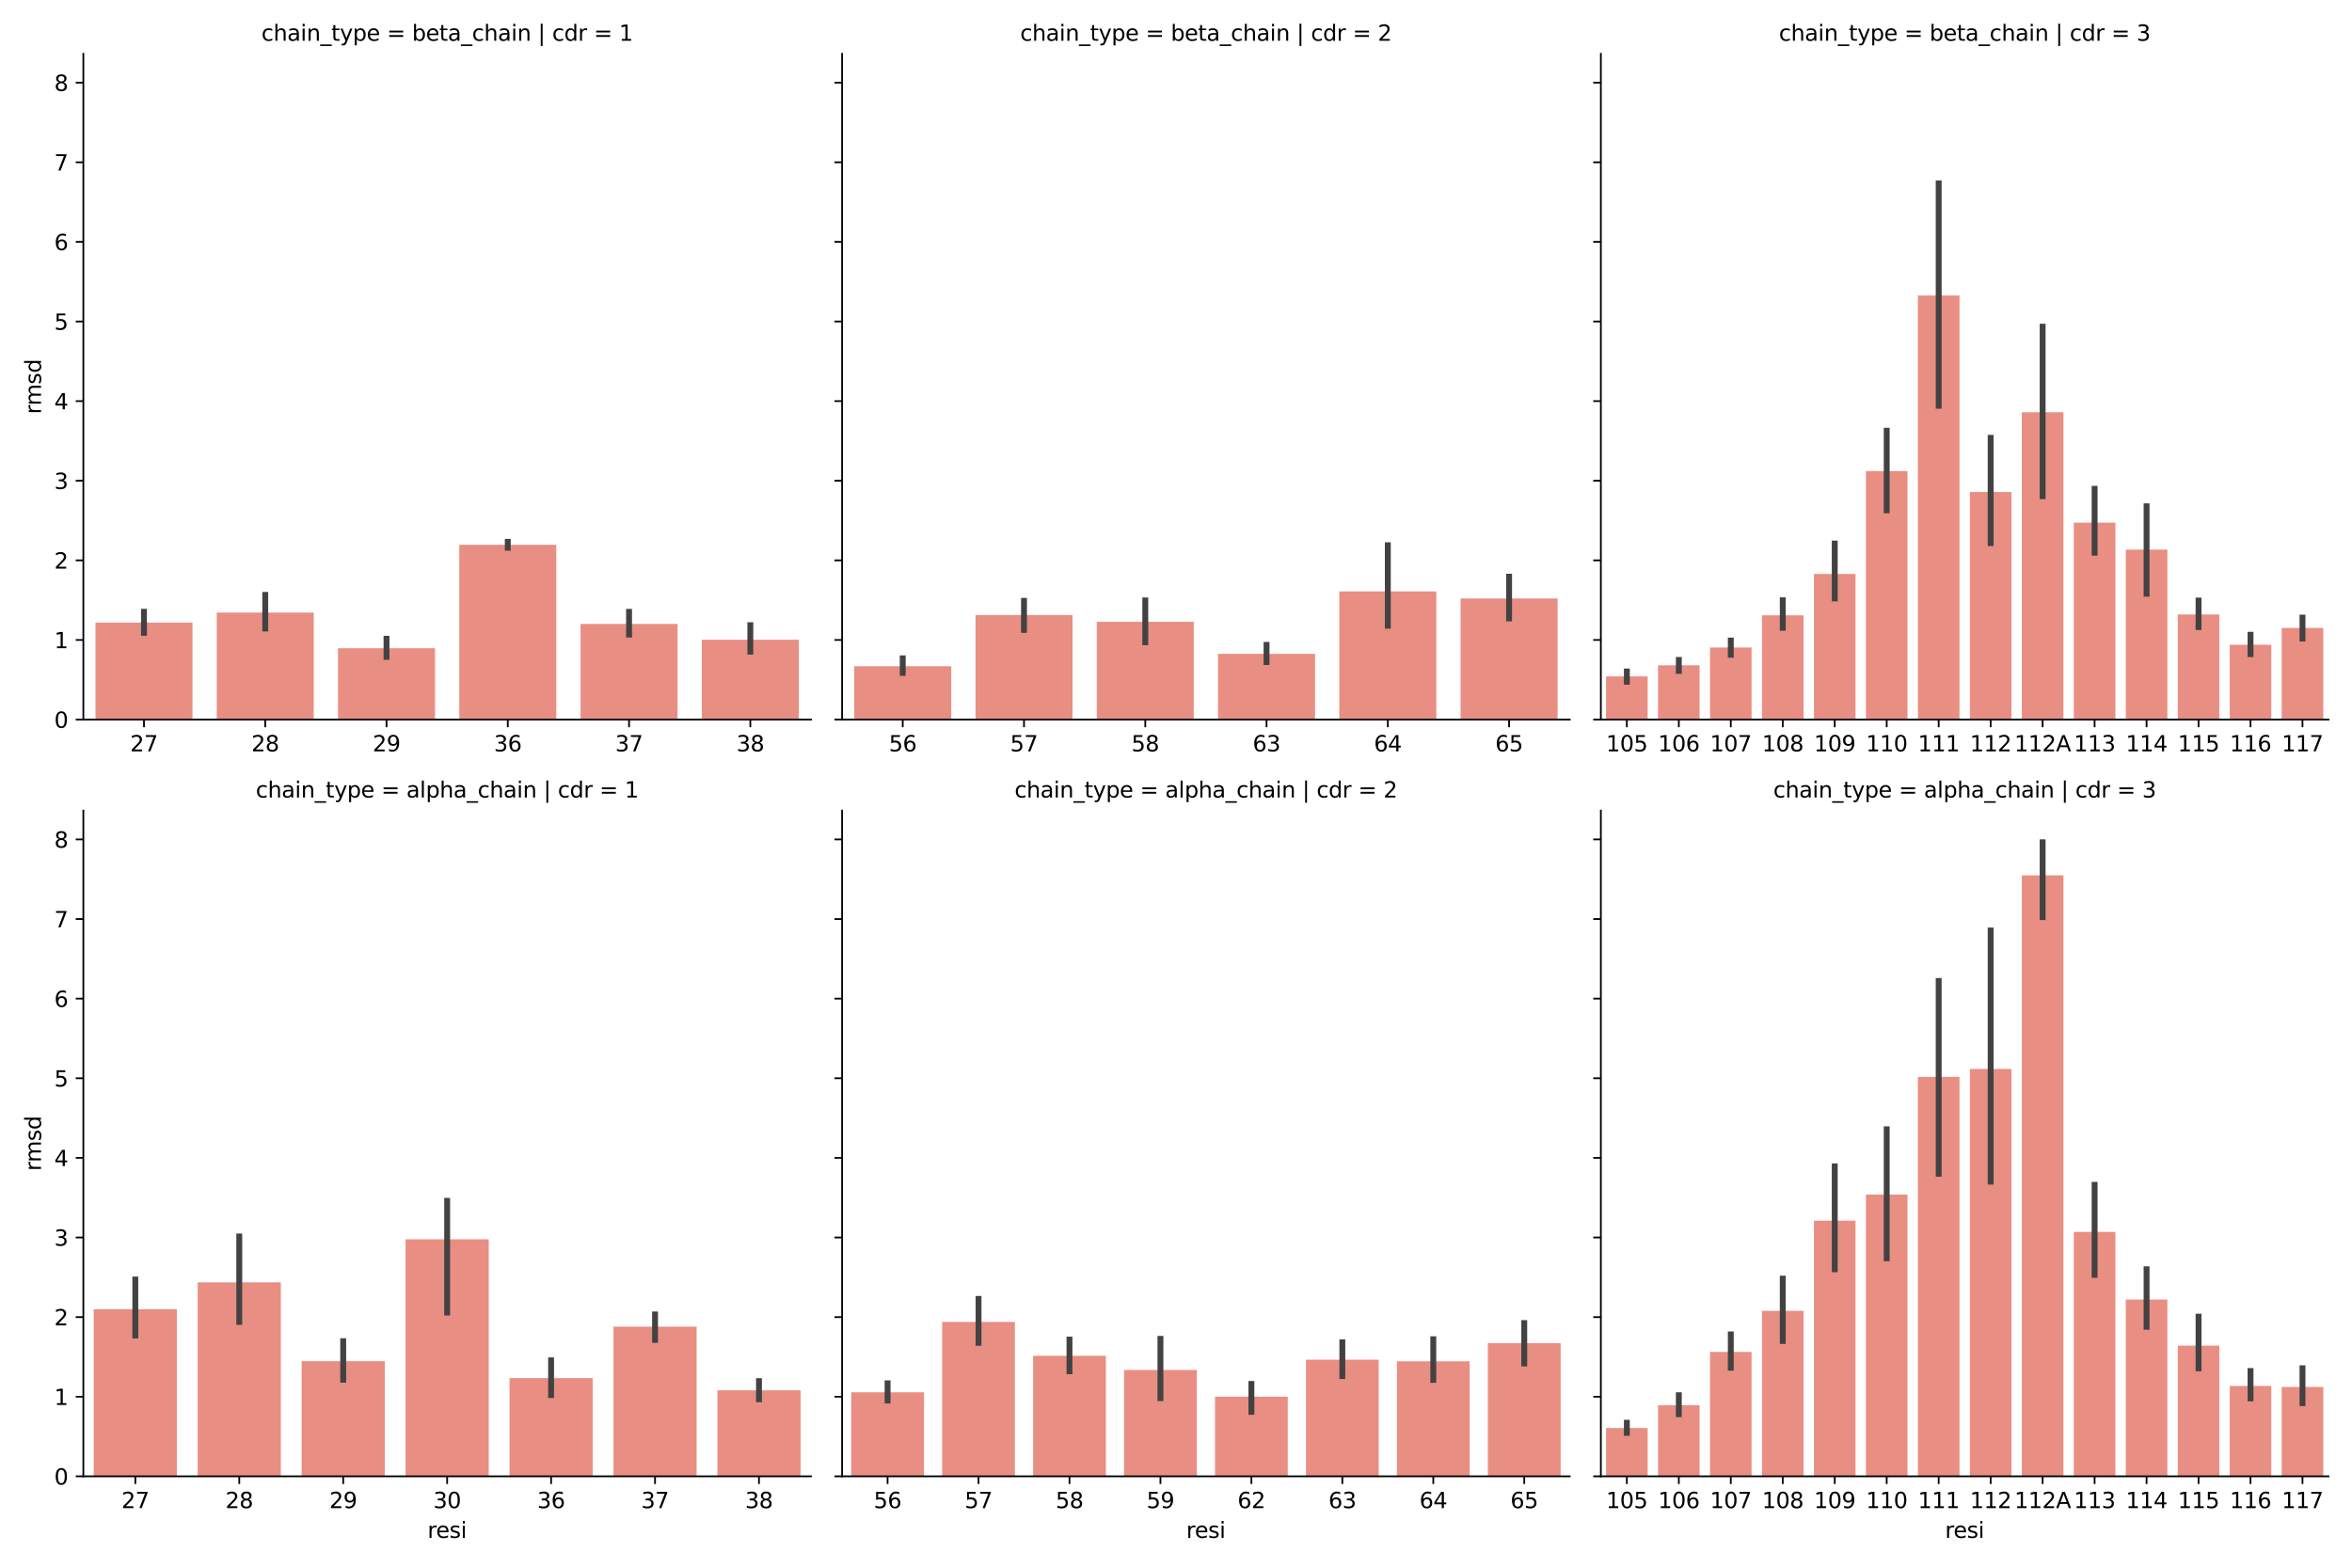 <?xml version="1.0" encoding="utf-8" standalone="no"?>
<!DOCTYPE svg PUBLIC "-//W3C//DTD SVG 1.1//EN"
  "http://www.w3.org/Graphics/SVG/1.1/DTD/svg11.dtd">
<svg xmlns:xlink="http://www.w3.org/1999/xlink" width="1080pt" height="720pt" viewBox="0 0 1080 720" xmlns="http://www.w3.org/2000/svg" version="1.1">
 <defs>
  <style type="text/css">*{stroke-linejoin: round; stroke-linecap: butt}</style>
 </defs>
 <g id="figure_1">
  <g id="patch_1">
   <path d="M 0 720 
L 1080 720 
L 1080 0 
L 0 0 
z
" style="fill: #ffffff"/>
  </g>
  <g id="axes_1">
   <g id="patch_2">
    <path d="M 38.27 330.48 
L 372.38 330.48 
L 372.38 24.72 
L 38.27 24.72 
z
" style="fill: #ffffff"/>
   </g>
   <g id="patch_3">
    <path d="M 43.839 330.48 
L 88.386 330.48 
L 88.386 285.951 
L 43.839 285.951 
z
" clip-path="url(#p4301a30df3)" style="fill: #e98e83"/>
   </g>
   <g id="patch_4">
    <path d="M 99.523 330.48 
L 144.071 330.48 
L 144.071 281.339 
L 99.523 281.339 
z
" clip-path="url(#p4301a30df3)" style="fill: #e98e83"/>
   </g>
   <g id="patch_5">
    <path d="M 155.208 330.48 
L 199.756 330.48 
L 199.756 297.724 
L 155.208 297.724 
z
" clip-path="url(#p4301a30df3)" style="fill: #e98e83"/>
   </g>
   <g id="patch_6">
    <path d="M 210.893 330.48 
L 255.441 330.48 
L 255.441 250.217 
L 210.893 250.217 
z
" clip-path="url(#p4301a30df3)" style="fill: #e98e83"/>
   </g>
   <g id="patch_7">
    <path d="M 266.579 330.48 
L 311.127 330.48 
L 311.127 286.553 
L 266.579 286.553 
z
" clip-path="url(#p4301a30df3)" style="fill: #e98e83"/>
   </g>
   <g id="patch_8">
    <path d="M 322.264 330.48 
L 366.812 330.48 
L 366.812 293.835 
L 322.264 293.835 
z
" clip-path="url(#p4301a30df3)" style="fill: #e98e83"/>
   </g>
   <g id="matplotlib.axis_1">
    <g id="xtick_1">
     <g id="line2d_1">
      <defs>
       <path id="m56e6573845" d="M 0 0 
L 0 3.5 
" style="stroke: #000000; stroke-width: 0.8"/>
      </defs>
      <g>
       <use xlink:href="#m56e6573845" x="66.112" y="330.48" style="stroke: #000000; stroke-width: 0.8"/>
      </g>
     </g>
     <g id="text_1">
      <!-- 27 -->
      <g transform="translate(59.75 345.078) scale(0.1 -0.1)">
       <defs>
        <path id="DejaVuSans-32" d="M 1228 531 
L 3431 531 
L 3431 0 
L 469 0 
L 469 531 
Q 828 903 1448 1529 
Q 2069 2156 2228 2338 
Q 2531 2678 2651 2914 
Q 2772 3150 2772 3378 
Q 2772 3750 2511 3984 
Q 2250 4219 1831 4219 
Q 1534 4219 1204 4116 
Q 875 4013 500 3803 
L 500 4441 
Q 881 4594 1212 4672 
Q 1544 4750 1819 4750 
Q 2544 4750 2975 4387 
Q 3406 4025 3406 3419 
Q 3406 3131 3298 2873 
Q 3191 2616 2906 2266 
Q 2828 2175 2409 1742 
Q 1991 1309 1228 531 
z
" transform="scale(0.016)"/>
        <path id="DejaVuSans-37" d="M 525 4666 
L 3525 4666 
L 3525 4397 
L 1831 0 
L 1172 0 
L 2766 4134 
L 525 4134 
L 525 4666 
z
" transform="scale(0.016)"/>
       </defs>
       <use xlink:href="#DejaVuSans-32"/>
       <use xlink:href="#DejaVuSans-37" x="63.623"/>
      </g>
     </g>
    </g>
    <g id="xtick_2">
     <g id="line2d_2">
      <g>
       <use xlink:href="#m56e6573845" x="121.797" y="330.48" style="stroke: #000000; stroke-width: 0.8"/>
      </g>
     </g>
     <g id="text_2">
      <!-- 28 -->
      <g transform="translate(115.435 345.078) scale(0.1 -0.1)">
       <defs>
        <path id="DejaVuSans-38" d="M 2034 2216 
Q 1584 2216 1326 1975 
Q 1069 1734 1069 1313 
Q 1069 891 1326 650 
Q 1584 409 2034 409 
Q 2484 409 2743 651 
Q 3003 894 3003 1313 
Q 3003 1734 2745 1975 
Q 2488 2216 2034 2216 
z
M 1403 2484 
Q 997 2584 770 2862 
Q 544 3141 544 3541 
Q 544 4100 942 4425 
Q 1341 4750 2034 4750 
Q 2731 4750 3128 4425 
Q 3525 4100 3525 3541 
Q 3525 3141 3298 2862 
Q 3072 2584 2669 2484 
Q 3125 2378 3379 2068 
Q 3634 1759 3634 1313 
Q 3634 634 3220 271 
Q 2806 -91 2034 -91 
Q 1263 -91 848 271 
Q 434 634 434 1313 
Q 434 1759 690 2068 
Q 947 2378 1403 2484 
z
M 1172 3481 
Q 1172 3119 1398 2916 
Q 1625 2713 2034 2713 
Q 2441 2713 2670 2916 
Q 2900 3119 2900 3481 
Q 2900 3844 2670 4047 
Q 2441 4250 2034 4250 
Q 1625 4250 1398 4047 
Q 1172 3844 1172 3481 
z
" transform="scale(0.016)"/>
       </defs>
       <use xlink:href="#DejaVuSans-32"/>
       <use xlink:href="#DejaVuSans-38" x="63.623"/>
      </g>
     </g>
    </g>
    <g id="xtick_3">
     <g id="line2d_3">
      <g>
       <use xlink:href="#m56e6573845" x="177.482" y="330.48" style="stroke: #000000; stroke-width: 0.8"/>
      </g>
     </g>
     <g id="text_3">
      <!-- 29 -->
      <g transform="translate(171.12 345.078) scale(0.1 -0.1)">
       <defs>
        <path id="DejaVuSans-39" d="M 703 97 
L 703 672 
Q 941 559 1184 500 
Q 1428 441 1663 441 
Q 2288 441 2617 861 
Q 2947 1281 2994 2138 
Q 2813 1869 2534 1725 
Q 2256 1581 1919 1581 
Q 1219 1581 811 2004 
Q 403 2428 403 3163 
Q 403 3881 828 4315 
Q 1253 4750 1959 4750 
Q 2769 4750 3195 4129 
Q 3622 3509 3622 2328 
Q 3622 1225 3098 567 
Q 2575 -91 1691 -91 
Q 1453 -91 1209 -44 
Q 966 3 703 97 
z
M 1959 2075 
Q 2384 2075 2632 2365 
Q 2881 2656 2881 3163 
Q 2881 3666 2632 3958 
Q 2384 4250 1959 4250 
Q 1534 4250 1286 3958 
Q 1038 3666 1038 3163 
Q 1038 2656 1286 2365 
Q 1534 2075 1959 2075 
z
" transform="scale(0.016)"/>
       </defs>
       <use xlink:href="#DejaVuSans-32"/>
       <use xlink:href="#DejaVuSans-39" x="63.623"/>
      </g>
     </g>
    </g>
    <g id="xtick_4">
     <g id="line2d_4">
      <g>
       <use xlink:href="#m56e6573845" x="233.167" y="330.48" style="stroke: #000000; stroke-width: 0.8"/>
      </g>
     </g>
     <g id="text_4">
      <!-- 36 -->
      <g transform="translate(226.805 345.078) scale(0.1 -0.1)">
       <defs>
        <path id="DejaVuSans-33" d="M 2597 2516 
Q 3050 2419 3304 2112 
Q 3559 1806 3559 1356 
Q 3559 666 3084 287 
Q 2609 -91 1734 -91 
Q 1441 -91 1130 -33 
Q 819 25 488 141 
L 488 750 
Q 750 597 1062 519 
Q 1375 441 1716 441 
Q 2309 441 2620 675 
Q 2931 909 2931 1356 
Q 2931 1769 2642 2001 
Q 2353 2234 1838 2234 
L 1294 2234 
L 1294 2753 
L 1863 2753 
Q 2328 2753 2575 2939 
Q 2822 3125 2822 3475 
Q 2822 3834 2567 4026 
Q 2313 4219 1838 4219 
Q 1578 4219 1281 4162 
Q 984 4106 628 3988 
L 628 4550 
Q 988 4650 1302 4700 
Q 1616 4750 1894 4750 
Q 2613 4750 3031 4423 
Q 3450 4097 3450 3541 
Q 3450 3153 3228 2886 
Q 3006 2619 2597 2516 
z
" transform="scale(0.016)"/>
        <path id="DejaVuSans-36" d="M 2113 2584 
Q 1688 2584 1439 2293 
Q 1191 2003 1191 1497 
Q 1191 994 1439 701 
Q 1688 409 2113 409 
Q 2538 409 2786 701 
Q 3034 994 3034 1497 
Q 3034 2003 2786 2293 
Q 2538 2584 2113 2584 
z
M 3366 4563 
L 3366 3988 
Q 3128 4100 2886 4159 
Q 2644 4219 2406 4219 
Q 1781 4219 1451 3797 
Q 1122 3375 1075 2522 
Q 1259 2794 1537 2939 
Q 1816 3084 2150 3084 
Q 2853 3084 3261 2657 
Q 3669 2231 3669 1497 
Q 3669 778 3244 343 
Q 2819 -91 2113 -91 
Q 1303 -91 875 529 
Q 447 1150 447 2328 
Q 447 3434 972 4092 
Q 1497 4750 2381 4750 
Q 2619 4750 2861 4703 
Q 3103 4656 3366 4563 
z
" transform="scale(0.016)"/>
       </defs>
       <use xlink:href="#DejaVuSans-33"/>
       <use xlink:href="#DejaVuSans-36" x="63.623"/>
      </g>
     </g>
    </g>
    <g id="xtick_5">
     <g id="line2d_5">
      <g>
       <use xlink:href="#m56e6573845" x="288.853" y="330.48" style="stroke: #000000; stroke-width: 0.8"/>
      </g>
     </g>
     <g id="text_5">
      <!-- 37 -->
      <g transform="translate(282.49 345.078) scale(0.1 -0.1)">
       <use xlink:href="#DejaVuSans-33"/>
       <use xlink:href="#DejaVuSans-37" x="63.623"/>
      </g>
     </g>
    </g>
    <g id="xtick_6">
     <g id="line2d_6">
      <g>
       <use xlink:href="#m56e6573845" x="344.538" y="330.48" style="stroke: #000000; stroke-width: 0.8"/>
      </g>
     </g>
     <g id="text_6">
      <!-- 38 -->
      <g transform="translate(338.175 345.078) scale(0.1 -0.1)">
       <use xlink:href="#DejaVuSans-33"/>
       <use xlink:href="#DejaVuSans-38" x="63.623"/>
      </g>
     </g>
    </g>
   </g>
   <g id="matplotlib.axis_2">
    <g id="ytick_1">
     <g id="line2d_7">
      <defs>
       <path id="m3002f700cc" d="M 0 0 
L -3.5 0 
" style="stroke: #000000; stroke-width: 0.8"/>
      </defs>
      <g>
       <use xlink:href="#m3002f700cc" x="38.27" y="330.48" style="stroke: #000000; stroke-width: 0.8"/>
      </g>
     </g>
     <g id="text_7">
      <!-- 0 -->
      <g transform="translate(24.907 334.279) scale(0.1 -0.1)">
       <defs>
        <path id="DejaVuSans-30" d="M 2034 4250 
Q 1547 4250 1301 3770 
Q 1056 3291 1056 2328 
Q 1056 1369 1301 889 
Q 1547 409 2034 409 
Q 2525 409 2770 889 
Q 3016 1369 3016 2328 
Q 3016 3291 2770 3770 
Q 2525 4250 2034 4250 
z
M 2034 4750 
Q 2819 4750 3233 4129 
Q 3647 3509 3647 2328 
Q 3647 1150 3233 529 
Q 2819 -91 2034 -91 
Q 1250 -91 836 529 
Q 422 1150 422 2328 
Q 422 3509 836 4129 
Q 1250 4750 2034 4750 
z
" transform="scale(0.016)"/>
       </defs>
       <use xlink:href="#DejaVuSans-30"/>
      </g>
     </g>
    </g>
    <g id="ytick_2">
     <g id="line2d_8">
      <g>
       <use xlink:href="#m3002f700cc" x="38.27" y="293.915" style="stroke: #000000; stroke-width: 0.8"/>
      </g>
     </g>
     <g id="text_8">
      <!-- 1 -->
      <g transform="translate(24.907 297.714) scale(0.1 -0.1)">
       <defs>
        <path id="DejaVuSans-31" d="M 794 531 
L 1825 531 
L 1825 4091 
L 703 3866 
L 703 4441 
L 1819 4666 
L 2450 4666 
L 2450 531 
L 3481 531 
L 3481 0 
L 794 0 
L 794 531 
z
" transform="scale(0.016)"/>
       </defs>
       <use xlink:href="#DejaVuSans-31"/>
      </g>
     </g>
    </g>
    <g id="ytick_3">
     <g id="line2d_9">
      <g>
       <use xlink:href="#m3002f700cc" x="38.27" y="257.349" style="stroke: #000000; stroke-width: 0.8"/>
      </g>
     </g>
     <g id="text_9">
      <!-- 2 -->
      <g transform="translate(24.907 261.149) scale(0.1 -0.1)">
       <use xlink:href="#DejaVuSans-32"/>
      </g>
     </g>
    </g>
    <g id="ytick_4">
     <g id="line2d_10">
      <g>
       <use xlink:href="#m3002f700cc" x="38.27" y="220.784" style="stroke: #000000; stroke-width: 0.8"/>
      </g>
     </g>
     <g id="text_10">
      <!-- 3 -->
      <g transform="translate(24.907 224.583) scale(0.1 -0.1)">
       <use xlink:href="#DejaVuSans-33"/>
      </g>
     </g>
    </g>
    <g id="ytick_5">
     <g id="line2d_11">
      <g>
       <use xlink:href="#m3002f700cc" x="38.27" y="184.219" style="stroke: #000000; stroke-width: 0.8"/>
      </g>
     </g>
     <g id="text_11">
      <!-- 4 -->
      <g transform="translate(24.907 188.018) scale(0.1 -0.1)">
       <defs>
        <path id="DejaVuSans-34" d="M 2419 4116 
L 825 1625 
L 2419 1625 
L 2419 4116 
z
M 2253 4666 
L 3047 4666 
L 3047 1625 
L 3713 1625 
L 3713 1100 
L 3047 1100 
L 3047 0 
L 2419 0 
L 2419 1100 
L 313 1100 
L 313 1709 
L 2253 4666 
z
" transform="scale(0.016)"/>
       </defs>
       <use xlink:href="#DejaVuSans-34"/>
      </g>
     </g>
    </g>
    <g id="ytick_6">
     <g id="line2d_12">
      <g>
       <use xlink:href="#m3002f700cc" x="38.27" y="147.653" style="stroke: #000000; stroke-width: 0.8"/>
      </g>
     </g>
     <g id="text_12">
      <!-- 5 -->
      <g transform="translate(24.907 151.453) scale(0.1 -0.1)">
       <defs>
        <path id="DejaVuSans-35" d="M 691 4666 
L 3169 4666 
L 3169 4134 
L 1269 4134 
L 1269 2991 
Q 1406 3038 1543 3061 
Q 1681 3084 1819 3084 
Q 2600 3084 3056 2656 
Q 3513 2228 3513 1497 
Q 3513 744 3044 326 
Q 2575 -91 1722 -91 
Q 1428 -91 1123 -41 
Q 819 9 494 109 
L 494 744 
Q 775 591 1075 516 
Q 1375 441 1709 441 
Q 2250 441 2565 725 
Q 2881 1009 2881 1497 
Q 2881 1984 2565 2268 
Q 2250 2553 1709 2553 
Q 1456 2553 1204 2497 
Q 953 2441 691 2322 
L 691 4666 
z
" transform="scale(0.016)"/>
       </defs>
       <use xlink:href="#DejaVuSans-35"/>
      </g>
     </g>
    </g>
    <g id="ytick_7">
     <g id="line2d_13">
      <g>
       <use xlink:href="#m3002f700cc" x="38.27" y="111.088" style="stroke: #000000; stroke-width: 0.8"/>
      </g>
     </g>
     <g id="text_13">
      <!-- 6 -->
      <g transform="translate(24.907 114.887) scale(0.1 -0.1)">
       <use xlink:href="#DejaVuSans-36"/>
      </g>
     </g>
    </g>
    <g id="ytick_8">
     <g id="line2d_14">
      <g>
       <use xlink:href="#m3002f700cc" x="38.27" y="74.523" style="stroke: #000000; stroke-width: 0.8"/>
      </g>
     </g>
     <g id="text_14">
      <!-- 7 -->
      <g transform="translate(24.907 78.322) scale(0.1 -0.1)">
       <use xlink:href="#DejaVuSans-37"/>
      </g>
     </g>
    </g>
    <g id="ytick_9">
     <g id="line2d_15">
      <g>
       <use xlink:href="#m3002f700cc" x="38.27" y="37.957" style="stroke: #000000; stroke-width: 0.8"/>
      </g>
     </g>
     <g id="text_15">
      <!-- 8 -->
      <g transform="translate(24.907 41.757) scale(0.1 -0.1)">
       <use xlink:href="#DejaVuSans-38"/>
      </g>
     </g>
    </g>
    <g id="text_16">
     <!-- rmsd -->
     <g transform="translate(18.828 190.217) rotate(-90) scale(0.1 -0.1)">
      <defs>
       <path id="DejaVuSans-72" d="M 2631 2963 
Q 2534 3019 2420 3045 
Q 2306 3072 2169 3072 
Q 1681 3072 1420 2755 
Q 1159 2438 1159 1844 
L 1159 0 
L 581 0 
L 581 3500 
L 1159 3500 
L 1159 2956 
Q 1341 3275 1631 3429 
Q 1922 3584 2338 3584 
Q 2397 3584 2469 3576 
Q 2541 3569 2628 3553 
L 2631 2963 
z
" transform="scale(0.016)"/>
       <path id="DejaVuSans-6d" d="M 3328 2828 
Q 3544 3216 3844 3400 
Q 4144 3584 4550 3584 
Q 5097 3584 5394 3201 
Q 5691 2819 5691 2113 
L 5691 0 
L 5113 0 
L 5113 2094 
Q 5113 2597 4934 2840 
Q 4756 3084 4391 3084 
Q 3944 3084 3684 2787 
Q 3425 2491 3425 1978 
L 3425 0 
L 2847 0 
L 2847 2094 
Q 2847 2600 2669 2842 
Q 2491 3084 2119 3084 
Q 1678 3084 1418 2786 
Q 1159 2488 1159 1978 
L 1159 0 
L 581 0 
L 581 3500 
L 1159 3500 
L 1159 2956 
Q 1356 3278 1631 3431 
Q 1906 3584 2284 3584 
Q 2666 3584 2933 3390 
Q 3200 3197 3328 2828 
z
" transform="scale(0.016)"/>
       <path id="DejaVuSans-73" d="M 2834 3397 
L 2834 2853 
Q 2591 2978 2328 3040 
Q 2066 3103 1784 3103 
Q 1356 3103 1142 2972 
Q 928 2841 928 2578 
Q 928 2378 1081 2264 
Q 1234 2150 1697 2047 
L 1894 2003 
Q 2506 1872 2764 1633 
Q 3022 1394 3022 966 
Q 3022 478 2636 193 
Q 2250 -91 1575 -91 
Q 1294 -91 989 -36 
Q 684 19 347 128 
L 347 722 
Q 666 556 975 473 
Q 1284 391 1588 391 
Q 1994 391 2212 530 
Q 2431 669 2431 922 
Q 2431 1156 2273 1281 
Q 2116 1406 1581 1522 
L 1381 1569 
Q 847 1681 609 1914 
Q 372 2147 372 2553 
Q 372 3047 722 3315 
Q 1072 3584 1716 3584 
Q 2034 3584 2315 3537 
Q 2597 3491 2834 3397 
z
" transform="scale(0.016)"/>
       <path id="DejaVuSans-64" d="M 2906 2969 
L 2906 4863 
L 3481 4863 
L 3481 0 
L 2906 0 
L 2906 525 
Q 2725 213 2448 61 
Q 2172 -91 1784 -91 
Q 1150 -91 751 415 
Q 353 922 353 1747 
Q 353 2572 751 3078 
Q 1150 3584 1784 3584 
Q 2172 3584 2448 3432 
Q 2725 3281 2906 2969 
z
M 947 1747 
Q 947 1113 1208 752 
Q 1469 391 1925 391 
Q 2381 391 2643 752 
Q 2906 1113 2906 1747 
Q 2906 2381 2643 2742 
Q 2381 3103 1925 3103 
Q 1469 3103 1208 2742 
Q 947 2381 947 1747 
z
" transform="scale(0.016)"/>
      </defs>
      <use xlink:href="#DejaVuSans-72"/>
      <use xlink:href="#DejaVuSans-6d" x="39.363"/>
      <use xlink:href="#DejaVuSans-73" x="136.775"/>
      <use xlink:href="#DejaVuSans-64" x="188.875"/>
     </g>
    </g>
   </g>
   <g id="line2d_16">
    <path d="M 66.112 290.644 
L 66.112 280.978 
" clip-path="url(#p4301a30df3)" style="fill: none; stroke: #424242; stroke-width: 2.7; stroke-linecap: square"/>
   </g>
   <g id="line2d_17">
    <path d="M 121.797 288.67 
L 121.797 273.235 
" clip-path="url(#p4301a30df3)" style="fill: none; stroke: #424242; stroke-width: 2.7; stroke-linecap: square"/>
   </g>
   <g id="line2d_18">
    <path d="M 177.482 301.677 
L 177.482 293.391 
" clip-path="url(#p4301a30df3)" style="fill: none; stroke: #424242; stroke-width: 2.7; stroke-linecap: square"/>
   </g>
   <g id="line2d_19">
    <path d="M 233.167 251.579 
L 233.167 248.854 
" clip-path="url(#p4301a30df3)" style="fill: none; stroke: #424242; stroke-width: 2.7; stroke-linecap: square"/>
   </g>
   <g id="line2d_20">
    <path d="M 288.853 291.445 
L 288.853 281.002 
" clip-path="url(#p4301a30df3)" style="fill: none; stroke: #424242; stroke-width: 2.7; stroke-linecap: square"/>
   </g>
   <g id="line2d_21">
    <path d="M 344.538 299.292 
L 344.538 287.146 
" clip-path="url(#p4301a30df3)" style="fill: none; stroke: #424242; stroke-width: 2.7; stroke-linecap: square"/>
   </g>
   <g id="patch_9">
    <path d="M 38.27 330.48 
L 38.27 24.72 
" style="fill: none; stroke: #000000; stroke-width: 0.8; stroke-linejoin: miter; stroke-linecap: square"/>
   </g>
   <g id="patch_10">
    <path d="M 38.27 330.48 
L 372.38 330.48 
" style="fill: none; stroke: #000000; stroke-width: 0.8; stroke-linejoin: miter; stroke-linecap: square"/>
   </g>
   <g id="text_17">
    <!-- chain_type = beta_chain | cdr = 1 -->
    <g transform="translate(120.041 18.72) scale(0.1 -0.1)">
     <defs>
      <path id="DejaVuSans-63" d="M 3122 3366 
L 3122 2828 
Q 2878 2963 2633 3030 
Q 2388 3097 2138 3097 
Q 1578 3097 1268 2742 
Q 959 2388 959 1747 
Q 959 1106 1268 751 
Q 1578 397 2138 397 
Q 2388 397 2633 464 
Q 2878 531 3122 666 
L 3122 134 
Q 2881 22 2623 -34 
Q 2366 -91 2075 -91 
Q 1284 -91 818 406 
Q 353 903 353 1747 
Q 353 2603 823 3093 
Q 1294 3584 2113 3584 
Q 2378 3584 2631 3529 
Q 2884 3475 3122 3366 
z
" transform="scale(0.016)"/>
      <path id="DejaVuSans-68" d="M 3513 2113 
L 3513 0 
L 2938 0 
L 2938 2094 
Q 2938 2591 2744 2837 
Q 2550 3084 2163 3084 
Q 1697 3084 1428 2787 
Q 1159 2491 1159 1978 
L 1159 0 
L 581 0 
L 581 4863 
L 1159 4863 
L 1159 2956 
Q 1366 3272 1645 3428 
Q 1925 3584 2291 3584 
Q 2894 3584 3203 3211 
Q 3513 2838 3513 2113 
z
" transform="scale(0.016)"/>
      <path id="DejaVuSans-61" d="M 2194 1759 
Q 1497 1759 1228 1600 
Q 959 1441 959 1056 
Q 959 750 1161 570 
Q 1363 391 1709 391 
Q 2188 391 2477 730 
Q 2766 1069 2766 1631 
L 2766 1759 
L 2194 1759 
z
M 3341 1997 
L 3341 0 
L 2766 0 
L 2766 531 
Q 2569 213 2275 61 
Q 1981 -91 1556 -91 
Q 1019 -91 701 211 
Q 384 513 384 1019 
Q 384 1609 779 1909 
Q 1175 2209 1959 2209 
L 2766 2209 
L 2766 2266 
Q 2766 2663 2505 2880 
Q 2244 3097 1772 3097 
Q 1472 3097 1187 3025 
Q 903 2953 641 2809 
L 641 3341 
Q 956 3463 1253 3523 
Q 1550 3584 1831 3584 
Q 2591 3584 2966 3190 
Q 3341 2797 3341 1997 
z
" transform="scale(0.016)"/>
      <path id="DejaVuSans-69" d="M 603 3500 
L 1178 3500 
L 1178 0 
L 603 0 
L 603 3500 
z
M 603 4863 
L 1178 4863 
L 1178 4134 
L 603 4134 
L 603 4863 
z
" transform="scale(0.016)"/>
      <path id="DejaVuSans-6e" d="M 3513 2113 
L 3513 0 
L 2938 0 
L 2938 2094 
Q 2938 2591 2744 2837 
Q 2550 3084 2163 3084 
Q 1697 3084 1428 2787 
Q 1159 2491 1159 1978 
L 1159 0 
L 581 0 
L 581 3500 
L 1159 3500 
L 1159 2956 
Q 1366 3272 1645 3428 
Q 1925 3584 2291 3584 
Q 2894 3584 3203 3211 
Q 3513 2838 3513 2113 
z
" transform="scale(0.016)"/>
      <path id="DejaVuSans-5f" d="M 3263 -1063 
L 3263 -1509 
L -63 -1509 
L -63 -1063 
L 3263 -1063 
z
" transform="scale(0.016)"/>
      <path id="DejaVuSans-74" d="M 1172 4494 
L 1172 3500 
L 2356 3500 
L 2356 3053 
L 1172 3053 
L 1172 1153 
Q 1172 725 1289 603 
Q 1406 481 1766 481 
L 2356 481 
L 2356 0 
L 1766 0 
Q 1100 0 847 248 
Q 594 497 594 1153 
L 594 3053 
L 172 3053 
L 172 3500 
L 594 3500 
L 594 4494 
L 1172 4494 
z
" transform="scale(0.016)"/>
      <path id="DejaVuSans-79" d="M 2059 -325 
Q 1816 -950 1584 -1140 
Q 1353 -1331 966 -1331 
L 506 -1331 
L 506 -850 
L 844 -850 
Q 1081 -850 1212 -737 
Q 1344 -625 1503 -206 
L 1606 56 
L 191 3500 
L 800 3500 
L 1894 763 
L 2988 3500 
L 3597 3500 
L 2059 -325 
z
" transform="scale(0.016)"/>
      <path id="DejaVuSans-70" d="M 1159 525 
L 1159 -1331 
L 581 -1331 
L 581 3500 
L 1159 3500 
L 1159 2969 
Q 1341 3281 1617 3432 
Q 1894 3584 2278 3584 
Q 2916 3584 3314 3078 
Q 3713 2572 3713 1747 
Q 3713 922 3314 415 
Q 2916 -91 2278 -91 
Q 1894 -91 1617 61 
Q 1341 213 1159 525 
z
M 3116 1747 
Q 3116 2381 2855 2742 
Q 2594 3103 2138 3103 
Q 1681 3103 1420 2742 
Q 1159 2381 1159 1747 
Q 1159 1113 1420 752 
Q 1681 391 2138 391 
Q 2594 391 2855 752 
Q 3116 1113 3116 1747 
z
" transform="scale(0.016)"/>
      <path id="DejaVuSans-65" d="M 3597 1894 
L 3597 1613 
L 953 1613 
Q 991 1019 1311 708 
Q 1631 397 2203 397 
Q 2534 397 2845 478 
Q 3156 559 3463 722 
L 3463 178 
Q 3153 47 2828 -22 
Q 2503 -91 2169 -91 
Q 1331 -91 842 396 
Q 353 884 353 1716 
Q 353 2575 817 3079 
Q 1281 3584 2069 3584 
Q 2775 3584 3186 3129 
Q 3597 2675 3597 1894 
z
M 3022 2063 
Q 3016 2534 2758 2815 
Q 2500 3097 2075 3097 
Q 1594 3097 1305 2825 
Q 1016 2553 972 2059 
L 3022 2063 
z
" transform="scale(0.016)"/>
      <path id="DejaVuSans-20" transform="scale(0.016)"/>
      <path id="DejaVuSans-3d" d="M 678 2906 
L 4684 2906 
L 4684 2381 
L 678 2381 
L 678 2906 
z
M 678 1631 
L 4684 1631 
L 4684 1100 
L 678 1100 
L 678 1631 
z
" transform="scale(0.016)"/>
      <path id="DejaVuSans-62" d="M 3116 1747 
Q 3116 2381 2855 2742 
Q 2594 3103 2138 3103 
Q 1681 3103 1420 2742 
Q 1159 2381 1159 1747 
Q 1159 1113 1420 752 
Q 1681 391 2138 391 
Q 2594 391 2855 752 
Q 3116 1113 3116 1747 
z
M 1159 2969 
Q 1341 3281 1617 3432 
Q 1894 3584 2278 3584 
Q 2916 3584 3314 3078 
Q 3713 2572 3713 1747 
Q 3713 922 3314 415 
Q 2916 -91 2278 -91 
Q 1894 -91 1617 61 
Q 1341 213 1159 525 
L 1159 0 
L 581 0 
L 581 4863 
L 1159 4863 
L 1159 2969 
z
" transform="scale(0.016)"/>
      <path id="DejaVuSans-7c" d="M 1344 4891 
L 1344 -1509 
L 813 -1509 
L 813 4891 
L 1344 4891 
z
" transform="scale(0.016)"/>
     </defs>
     <use xlink:href="#DejaVuSans-63"/>
     <use xlink:href="#DejaVuSans-68" x="54.98"/>
     <use xlink:href="#DejaVuSans-61" x="118.359"/>
     <use xlink:href="#DejaVuSans-69" x="179.639"/>
     <use xlink:href="#DejaVuSans-6e" x="207.422"/>
     <use xlink:href="#DejaVuSans-5f" x="270.801"/>
     <use xlink:href="#DejaVuSans-74" x="320.801"/>
     <use xlink:href="#DejaVuSans-79" x="360.01"/>
     <use xlink:href="#DejaVuSans-70" x="419.189"/>
     <use xlink:href="#DejaVuSans-65" x="482.666"/>
     <use xlink:href="#DejaVuSans-20" x="544.189"/>
     <use xlink:href="#DejaVuSans-3d" x="575.977"/>
     <use xlink:href="#DejaVuSans-20" x="659.766"/>
     <use xlink:href="#DejaVuSans-62" x="691.553"/>
     <use xlink:href="#DejaVuSans-65" x="755.029"/>
     <use xlink:href="#DejaVuSans-74" x="816.553"/>
     <use xlink:href="#DejaVuSans-61" x="855.762"/>
     <use xlink:href="#DejaVuSans-5f" x="917.041"/>
     <use xlink:href="#DejaVuSans-63" x="967.041"/>
     <use xlink:href="#DejaVuSans-68" x="1022.021"/>
     <use xlink:href="#DejaVuSans-61" x="1085.4"/>
     <use xlink:href="#DejaVuSans-69" x="1146.68"/>
     <use xlink:href="#DejaVuSans-6e" x="1174.463"/>
     <use xlink:href="#DejaVuSans-20" x="1237.842"/>
     <use xlink:href="#DejaVuSans-7c" x="1269.629"/>
     <use xlink:href="#DejaVuSans-20" x="1303.32"/>
     <use xlink:href="#DejaVuSans-63" x="1335.107"/>
     <use xlink:href="#DejaVuSans-64" x="1390.088"/>
     <use xlink:href="#DejaVuSans-72" x="1453.564"/>
     <use xlink:href="#DejaVuSans-20" x="1494.678"/>
     <use xlink:href="#DejaVuSans-3d" x="1526.465"/>
     <use xlink:href="#DejaVuSans-20" x="1610.254"/>
     <use xlink:href="#DejaVuSans-31" x="1642.041"/>
    </g>
   </g>
  </g>
  <g id="axes_2">
   <g id="patch_11">
    <path d="M 386.68 330.48 
L 720.79 330.48 
L 720.79 24.72 
L 386.68 24.72 
z
" style="fill: #ffffff"/>
   </g>
   <g id="patch_12">
    <path d="M 392.248 330.48 
L 436.796 330.48 
L 436.796 305.985 
L 392.248 305.985 
z
" clip-path="url(#pd41cd7b12c)" style="fill: #e98e83"/>
   </g>
   <g id="patch_13">
    <path d="M 447.933 330.48 
L 492.481 330.48 
L 492.481 282.469 
L 447.933 282.469 
z
" clip-path="url(#pd41cd7b12c)" style="fill: #e98e83"/>
   </g>
   <g id="patch_14">
    <path d="M 503.618 330.48 
L 548.167 330.48 
L 548.167 285.581 
L 503.618 285.581 
z
" clip-path="url(#pd41cd7b12c)" style="fill: #e98e83"/>
   </g>
   <g id="patch_15">
    <path d="M 559.303 330.48 
L 603.851 330.48 
L 603.851 300.287 
L 559.303 300.287 
z
" clip-path="url(#pd41cd7b12c)" style="fill: #e98e83"/>
   </g>
   <g id="patch_16">
    <path d="M 614.989 330.48 
L 659.537 330.48 
L 659.537 271.625 
L 614.989 271.625 
z
" clip-path="url(#pd41cd7b12c)" style="fill: #e98e83"/>
   </g>
   <g id="patch_17">
    <path d="M 670.673 330.48 
L 715.221 330.48 
L 715.221 274.864 
L 670.673 274.864 
z
" clip-path="url(#pd41cd7b12c)" style="fill: #e98e83"/>
   </g>
   <g id="matplotlib.axis_3">
    <g id="xtick_7">
     <g id="line2d_22">
      <g>
       <use xlink:href="#m56e6573845" x="414.522" y="330.48" style="stroke: #000000; stroke-width: 0.8"/>
      </g>
     </g>
     <g id="text_18">
      <!-- 56 -->
      <g transform="translate(408.16 345.078) scale(0.1 -0.1)">
       <use xlink:href="#DejaVuSans-35"/>
       <use xlink:href="#DejaVuSans-36" x="63.623"/>
      </g>
     </g>
    </g>
    <g id="xtick_8">
     <g id="line2d_23">
      <g>
       <use xlink:href="#m56e6573845" x="470.207" y="330.48" style="stroke: #000000; stroke-width: 0.8"/>
      </g>
     </g>
     <g id="text_19">
      <!-- 57 -->
      <g transform="translate(463.845 345.078) scale(0.1 -0.1)">
       <use xlink:href="#DejaVuSans-35"/>
       <use xlink:href="#DejaVuSans-37" x="63.623"/>
      </g>
     </g>
    </g>
    <g id="xtick_9">
     <g id="line2d_24">
      <g>
       <use xlink:href="#m56e6573845" x="525.893" y="330.48" style="stroke: #000000; stroke-width: 0.8"/>
      </g>
     </g>
     <g id="text_20">
      <!-- 58 -->
      <g transform="translate(519.53 345.078) scale(0.1 -0.1)">
       <use xlink:href="#DejaVuSans-35"/>
       <use xlink:href="#DejaVuSans-38" x="63.623"/>
      </g>
     </g>
    </g>
    <g id="xtick_10">
     <g id="line2d_25">
      <g>
       <use xlink:href="#m56e6573845" x="581.577" y="330.48" style="stroke: #000000; stroke-width: 0.8"/>
      </g>
     </g>
     <g id="text_21">
      <!-- 63 -->
      <g transform="translate(575.215 345.078) scale(0.1 -0.1)">
       <use xlink:href="#DejaVuSans-36"/>
       <use xlink:href="#DejaVuSans-33" x="63.623"/>
      </g>
     </g>
    </g>
    <g id="xtick_11">
     <g id="line2d_26">
      <g>
       <use xlink:href="#m56e6573845" x="637.263" y="330.48" style="stroke: #000000; stroke-width: 0.8"/>
      </g>
     </g>
     <g id="text_22">
      <!-- 64 -->
      <g transform="translate(630.9 345.078) scale(0.1 -0.1)">
       <use xlink:href="#DejaVuSans-36"/>
       <use xlink:href="#DejaVuSans-34" x="63.623"/>
      </g>
     </g>
    </g>
    <g id="xtick_12">
     <g id="line2d_27">
      <g>
       <use xlink:href="#m56e6573845" x="692.947" y="330.48" style="stroke: #000000; stroke-width: 0.8"/>
      </g>
     </g>
     <g id="text_23">
      <!-- 65 -->
      <g transform="translate(686.585 345.078) scale(0.1 -0.1)">
       <use xlink:href="#DejaVuSans-36"/>
       <use xlink:href="#DejaVuSans-35" x="63.623"/>
      </g>
     </g>
    </g>
   </g>
   <g id="matplotlib.axis_4">
    <g id="ytick_10">
     <g id="line2d_28">
      <g>
       <use xlink:href="#m3002f700cc" x="386.68" y="330.48" style="stroke: #000000; stroke-width: 0.8"/>
      </g>
     </g>
    </g>
    <g id="ytick_11">
     <g id="line2d_29">
      <g>
       <use xlink:href="#m3002f700cc" x="386.68" y="293.915" style="stroke: #000000; stroke-width: 0.8"/>
      </g>
     </g>
    </g>
    <g id="ytick_12">
     <g id="line2d_30">
      <g>
       <use xlink:href="#m3002f700cc" x="386.68" y="257.349" style="stroke: #000000; stroke-width: 0.8"/>
      </g>
     </g>
    </g>
    <g id="ytick_13">
     <g id="line2d_31">
      <g>
       <use xlink:href="#m3002f700cc" x="386.68" y="220.784" style="stroke: #000000; stroke-width: 0.8"/>
      </g>
     </g>
    </g>
    <g id="ytick_14">
     <g id="line2d_32">
      <g>
       <use xlink:href="#m3002f700cc" x="386.68" y="184.219" style="stroke: #000000; stroke-width: 0.8"/>
      </g>
     </g>
    </g>
    <g id="ytick_15">
     <g id="line2d_33">
      <g>
       <use xlink:href="#m3002f700cc" x="386.68" y="147.653" style="stroke: #000000; stroke-width: 0.8"/>
      </g>
     </g>
    </g>
    <g id="ytick_16">
     <g id="line2d_34">
      <g>
       <use xlink:href="#m3002f700cc" x="386.68" y="111.088" style="stroke: #000000; stroke-width: 0.8"/>
      </g>
     </g>
    </g>
    <g id="ytick_17">
     <g id="line2d_35">
      <g>
       <use xlink:href="#m3002f700cc" x="386.68" y="74.523" style="stroke: #000000; stroke-width: 0.8"/>
      </g>
     </g>
    </g>
    <g id="ytick_18">
     <g id="line2d_36">
      <g>
       <use xlink:href="#m3002f700cc" x="386.68" y="37.957" style="stroke: #000000; stroke-width: 0.8"/>
      </g>
     </g>
    </g>
   </g>
   <g id="line2d_37">
    <path d="M 414.522 309.049 
L 414.522 302.371 
" clip-path="url(#pd41cd7b12c)" style="fill: none; stroke: #424242; stroke-width: 2.7; stroke-linecap: square"/>
   </g>
   <g id="line2d_38">
    <path d="M 470.207 289.303 
L 470.207 275.968 
" clip-path="url(#pd41cd7b12c)" style="fill: none; stroke: #424242; stroke-width: 2.7; stroke-linecap: square"/>
   </g>
   <g id="line2d_39">
    <path d="M 525.893 294.969 
L 525.893 275.77 
" clip-path="url(#pd41cd7b12c)" style="fill: none; stroke: #424242; stroke-width: 2.7; stroke-linecap: square"/>
   </g>
   <g id="line2d_40">
    <path d="M 581.577 304.077 
L 581.577 296.17 
" clip-path="url(#pd41cd7b12c)" style="fill: none; stroke: #424242; stroke-width: 2.7; stroke-linecap: square"/>
   </g>
   <g id="line2d_41">
    <path d="M 637.263 287.368 
L 637.263 250.42 
" clip-path="url(#pd41cd7b12c)" style="fill: none; stroke: #424242; stroke-width: 2.7; stroke-linecap: square"/>
   </g>
   <g id="line2d_42">
    <path d="M 692.947 284.034 
L 692.947 264.864 
" clip-path="url(#pd41cd7b12c)" style="fill: none; stroke: #424242; stroke-width: 2.7; stroke-linecap: square"/>
   </g>
   <g id="patch_18">
    <path d="M 386.68 330.48 
L 386.68 24.72 
" style="fill: none; stroke: #000000; stroke-width: 0.8; stroke-linejoin: miter; stroke-linecap: square"/>
   </g>
   <g id="patch_19">
    <path d="M 386.68 330.48 
L 720.79 330.48 
" style="fill: none; stroke: #000000; stroke-width: 0.8; stroke-linejoin: miter; stroke-linecap: square"/>
   </g>
   <g id="text_24">
    <!-- chain_type = beta_chain | cdr = 2 -->
    <g transform="translate(468.451 18.72) scale(0.1 -0.1)">
     <use xlink:href="#DejaVuSans-63"/>
     <use xlink:href="#DejaVuSans-68" x="54.98"/>
     <use xlink:href="#DejaVuSans-61" x="118.359"/>
     <use xlink:href="#DejaVuSans-69" x="179.639"/>
     <use xlink:href="#DejaVuSans-6e" x="207.422"/>
     <use xlink:href="#DejaVuSans-5f" x="270.801"/>
     <use xlink:href="#DejaVuSans-74" x="320.801"/>
     <use xlink:href="#DejaVuSans-79" x="360.01"/>
     <use xlink:href="#DejaVuSans-70" x="419.189"/>
     <use xlink:href="#DejaVuSans-65" x="482.666"/>
     <use xlink:href="#DejaVuSans-20" x="544.189"/>
     <use xlink:href="#DejaVuSans-3d" x="575.977"/>
     <use xlink:href="#DejaVuSans-20" x="659.766"/>
     <use xlink:href="#DejaVuSans-62" x="691.553"/>
     <use xlink:href="#DejaVuSans-65" x="755.029"/>
     <use xlink:href="#DejaVuSans-74" x="816.553"/>
     <use xlink:href="#DejaVuSans-61" x="855.762"/>
     <use xlink:href="#DejaVuSans-5f" x="917.041"/>
     <use xlink:href="#DejaVuSans-63" x="967.041"/>
     <use xlink:href="#DejaVuSans-68" x="1022.021"/>
     <use xlink:href="#DejaVuSans-61" x="1085.4"/>
     <use xlink:href="#DejaVuSans-69" x="1146.68"/>
     <use xlink:href="#DejaVuSans-6e" x="1174.463"/>
     <use xlink:href="#DejaVuSans-20" x="1237.842"/>
     <use xlink:href="#DejaVuSans-7c" x="1269.629"/>
     <use xlink:href="#DejaVuSans-20" x="1303.32"/>
     <use xlink:href="#DejaVuSans-63" x="1335.107"/>
     <use xlink:href="#DejaVuSans-64" x="1390.088"/>
     <use xlink:href="#DejaVuSans-72" x="1453.564"/>
     <use xlink:href="#DejaVuSans-20" x="1494.678"/>
     <use xlink:href="#DejaVuSans-3d" x="1526.465"/>
     <use xlink:href="#DejaVuSans-20" x="1610.254"/>
     <use xlink:href="#DejaVuSans-32" x="1642.041"/>
    </g>
   </g>
  </g>
  <g id="axes_3">
   <g id="patch_20">
    <path d="M 735.09 330.48 
L 1069.2 330.48 
L 1069.2 24.72 
L 735.09 24.72 
z
" style="fill: #ffffff"/>
   </g>
   <g id="patch_21">
    <path d="M 737.476 330.48 
L 756.568 330.48 
L 756.568 310.646 
L 737.476 310.646 
z
" clip-path="url(#pf45f203a9e)" style="fill: #e98e83"/>
   </g>
   <g id="patch_22">
    <path d="M 761.341 330.48 
L 780.433 330.48 
L 780.433 305.561 
L 761.341 305.561 
z
" clip-path="url(#pf45f203a9e)" style="fill: #e98e83"/>
   </g>
   <g id="patch_23">
    <path d="M 785.207 330.48 
L 804.298 330.48 
L 804.298 297.386 
L 785.207 297.386 
z
" clip-path="url(#pf45f203a9e)" style="fill: #e98e83"/>
   </g>
   <g id="patch_24">
    <path d="M 809.072 330.48 
L 828.163 330.48 
L 828.163 282.602 
L 809.072 282.602 
z
" clip-path="url(#pf45f203a9e)" style="fill: #e98e83"/>
   </g>
   <g id="patch_25">
    <path d="M 832.937 330.48 
L 852.029 330.48 
L 852.029 263.598 
L 832.937 263.598 
z
" clip-path="url(#pf45f203a9e)" style="fill: #e98e83"/>
   </g>
   <g id="patch_26">
    <path d="M 856.802 330.48 
L 875.894 330.48 
L 875.894 216.366 
L 856.802 216.366 
z
" clip-path="url(#pf45f203a9e)" style="fill: #e98e83"/>
   </g>
   <g id="patch_27">
    <path d="M 880.667 330.48 
L 899.759 330.48 
L 899.759 135.726 
L 880.667 135.726 
z
" clip-path="url(#pf45f203a9e)" style="fill: #e98e83"/>
   </g>
   <g id="patch_28">
    <path d="M 904.532 330.48 
L 923.624 330.48 
L 923.624 225.966 
L 904.532 225.966 
z
" clip-path="url(#pf45f203a9e)" style="fill: #e98e83"/>
   </g>
   <g id="patch_29">
    <path d="M 928.396 330.48 
L 947.489 330.48 
L 947.489 189.333 
L 928.396 189.333 
z
" clip-path="url(#pf45f203a9e)" style="fill: #e98e83"/>
   </g>
   <g id="patch_30">
    <path d="M 952.261 330.48 
L 971.354 330.48 
L 971.354 240.029 
L 952.261 240.029 
z
" clip-path="url(#pf45f203a9e)" style="fill: #e98e83"/>
   </g>
   <g id="patch_31">
    <path d="M 976.126 330.48 
L 995.218 330.48 
L 995.218 252.423 
L 976.126 252.423 
z
" clip-path="url(#pf45f203a9e)" style="fill: #e98e83"/>
   </g>
   <g id="patch_32">
    <path d="M 999.991 330.48 
L 1019.083 330.48 
L 1019.083 282.216 
L 999.991 282.216 
z
" clip-path="url(#pf45f203a9e)" style="fill: #e98e83"/>
   </g>
   <g id="patch_33">
    <path d="M 1023.856 330.48 
L 1042.948 330.48 
L 1042.948 296.119 
L 1023.856 296.119 
z
" clip-path="url(#pf45f203a9e)" style="fill: #e98e83"/>
   </g>
   <g id="patch_34">
    <path d="M 1047.722 330.48 
L 1066.813 330.48 
L 1066.813 288.394 
L 1047.722 288.394 
z
" clip-path="url(#pf45f203a9e)" style="fill: #e98e83"/>
   </g>
   <g id="matplotlib.axis_5">
    <g id="xtick_13">
     <g id="line2d_43">
      <g>
       <use xlink:href="#m56e6573845" x="747.023" y="330.48" style="stroke: #000000; stroke-width: 0.8"/>
      </g>
     </g>
     <g id="text_25">
      <!-- 105 -->
      <g transform="translate(737.479 345.078) scale(0.1 -0.1)">
       <use xlink:href="#DejaVuSans-31"/>
       <use xlink:href="#DejaVuSans-30" x="63.623"/>
       <use xlink:href="#DejaVuSans-35" x="127.246"/>
      </g>
     </g>
    </g>
    <g id="xtick_14">
     <g id="line2d_44">
      <g>
       <use xlink:href="#m56e6573845" x="770.888" y="330.48" style="stroke: #000000; stroke-width: 0.8"/>
      </g>
     </g>
     <g id="text_26">
      <!-- 106 -->
      <g transform="translate(761.344 345.078) scale(0.1 -0.1)">
       <use xlink:href="#DejaVuSans-31"/>
       <use xlink:href="#DejaVuSans-30" x="63.623"/>
       <use xlink:href="#DejaVuSans-36" x="127.246"/>
      </g>
     </g>
    </g>
    <g id="xtick_15">
     <g id="line2d_45">
      <g>
       <use xlink:href="#m56e6573845" x="794.753" y="330.48" style="stroke: #000000; stroke-width: 0.8"/>
      </g>
     </g>
     <g id="text_27">
      <!-- 107 -->
      <g transform="translate(785.209 345.078) scale(0.1 -0.1)">
       <use xlink:href="#DejaVuSans-31"/>
       <use xlink:href="#DejaVuSans-30" x="63.623"/>
       <use xlink:href="#DejaVuSans-37" x="127.246"/>
      </g>
     </g>
    </g>
    <g id="xtick_16">
     <g id="line2d_46">
      <g>
       <use xlink:href="#m56e6573845" x="818.617" y="330.48" style="stroke: #000000; stroke-width: 0.8"/>
      </g>
     </g>
     <g id="text_28">
      <!-- 108 -->
      <g transform="translate(809.074 345.078) scale(0.1 -0.1)">
       <use xlink:href="#DejaVuSans-31"/>
       <use xlink:href="#DejaVuSans-30" x="63.623"/>
       <use xlink:href="#DejaVuSans-38" x="127.246"/>
      </g>
     </g>
    </g>
    <g id="xtick_17">
     <g id="line2d_47">
      <g>
       <use xlink:href="#m56e6573845" x="842.482" y="330.48" style="stroke: #000000; stroke-width: 0.8"/>
      </g>
     </g>
     <g id="text_29">
      <!-- 109 -->
      <g transform="translate(832.939 345.078) scale(0.1 -0.1)">
       <use xlink:href="#DejaVuSans-31"/>
       <use xlink:href="#DejaVuSans-30" x="63.623"/>
       <use xlink:href="#DejaVuSans-39" x="127.246"/>
      </g>
     </g>
    </g>
    <g id="xtick_18">
     <g id="line2d_48">
      <g>
       <use xlink:href="#m56e6573845" x="866.347" y="330.48" style="stroke: #000000; stroke-width: 0.8"/>
      </g>
     </g>
     <g id="text_30">
      <!-- 110 -->
      <g transform="translate(856.804 345.078) scale(0.1 -0.1)">
       <use xlink:href="#DejaVuSans-31"/>
       <use xlink:href="#DejaVuSans-31" x="63.623"/>
       <use xlink:href="#DejaVuSans-30" x="127.246"/>
      </g>
     </g>
    </g>
    <g id="xtick_19">
     <g id="line2d_49">
      <g>
       <use xlink:href="#m56e6573845" x="890.212" y="330.48" style="stroke: #000000; stroke-width: 0.8"/>
      </g>
     </g>
     <g id="text_31">
      <!-- 111 -->
      <g transform="translate(880.669 345.078) scale(0.1 -0.1)">
       <use xlink:href="#DejaVuSans-31"/>
       <use xlink:href="#DejaVuSans-31" x="63.623"/>
       <use xlink:href="#DejaVuSans-31" x="127.246"/>
      </g>
     </g>
    </g>
    <g id="xtick_20">
     <g id="line2d_50">
      <g>
       <use xlink:href="#m56e6573845" x="914.077" y="330.48" style="stroke: #000000; stroke-width: 0.8"/>
      </g>
     </g>
     <g id="text_32">
      <!-- 112 -->
      <g transform="translate(904.534 345.078) scale(0.1 -0.1)">
       <use xlink:href="#DejaVuSans-31"/>
       <use xlink:href="#DejaVuSans-31" x="63.623"/>
       <use xlink:href="#DejaVuSans-32" x="127.246"/>
      </g>
     </g>
    </g>
    <g id="xtick_21">
     <g id="line2d_51">
      <g>
       <use xlink:href="#m56e6573845" x="937.942" y="330.48" style="stroke: #000000; stroke-width: 0.8"/>
      </g>
     </g>
     <g id="text_33">
      <!-- 112A -->
      <g transform="translate(924.978 345.078) scale(0.1 -0.1)">
       <defs>
        <path id="DejaVuSans-41" d="M 2188 4044 
L 1331 1722 
L 3047 1722 
L 2188 4044 
z
M 1831 4666 
L 2547 4666 
L 4325 0 
L 3669 0 
L 3244 1197 
L 1141 1197 
L 716 0 
L 50 0 
L 1831 4666 
z
" transform="scale(0.016)"/>
       </defs>
       <use xlink:href="#DejaVuSans-31"/>
       <use xlink:href="#DejaVuSans-31" x="63.623"/>
       <use xlink:href="#DejaVuSans-32" x="127.246"/>
       <use xlink:href="#DejaVuSans-41" x="190.869"/>
      </g>
     </g>
    </g>
    <g id="xtick_22">
     <g id="line2d_52">
      <g>
       <use xlink:href="#m56e6573845" x="961.808" y="330.48" style="stroke: #000000; stroke-width: 0.8"/>
      </g>
     </g>
     <g id="text_34">
      <!-- 113 -->
      <g transform="translate(952.264 345.078) scale(0.1 -0.1)">
       <use xlink:href="#DejaVuSans-31"/>
       <use xlink:href="#DejaVuSans-31" x="63.623"/>
       <use xlink:href="#DejaVuSans-33" x="127.246"/>
      </g>
     </g>
    </g>
    <g id="xtick_23">
     <g id="line2d_53">
      <g>
       <use xlink:href="#m56e6573845" x="985.673" y="330.48" style="stroke: #000000; stroke-width: 0.8"/>
      </g>
     </g>
     <g id="text_35">
      <!-- 114 -->
      <g transform="translate(976.129 345.078) scale(0.1 -0.1)">
       <use xlink:href="#DejaVuSans-31"/>
       <use xlink:href="#DejaVuSans-31" x="63.623"/>
       <use xlink:href="#DejaVuSans-34" x="127.246"/>
      </g>
     </g>
    </g>
    <g id="xtick_24">
     <g id="line2d_54">
      <g>
       <use xlink:href="#m56e6573845" x="1009.538" y="330.48" style="stroke: #000000; stroke-width: 0.8"/>
      </g>
     </g>
     <g id="text_36">
      <!-- 115 -->
      <g transform="translate(999.994 345.078) scale(0.1 -0.1)">
       <use xlink:href="#DejaVuSans-31"/>
       <use xlink:href="#DejaVuSans-31" x="63.623"/>
       <use xlink:href="#DejaVuSans-35" x="127.246"/>
      </g>
     </g>
    </g>
    <g id="xtick_25">
     <g id="line2d_55">
      <g>
       <use xlink:href="#m56e6573845" x="1033.402" y="330.48" style="stroke: #000000; stroke-width: 0.8"/>
      </g>
     </g>
     <g id="text_37">
      <!-- 116 -->
      <g transform="translate(1023.859 345.078) scale(0.1 -0.1)">
       <use xlink:href="#DejaVuSans-31"/>
       <use xlink:href="#DejaVuSans-31" x="63.623"/>
       <use xlink:href="#DejaVuSans-36" x="127.246"/>
      </g>
     </g>
    </g>
    <g id="xtick_26">
     <g id="line2d_56">
      <g>
       <use xlink:href="#m56e6573845" x="1057.267" y="330.48" style="stroke: #000000; stroke-width: 0.8"/>
      </g>
     </g>
     <g id="text_38">
      <!-- 117 -->
      <g transform="translate(1047.724 345.078) scale(0.1 -0.1)">
       <use xlink:href="#DejaVuSans-31"/>
       <use xlink:href="#DejaVuSans-31" x="63.623"/>
       <use xlink:href="#DejaVuSans-37" x="127.246"/>
      </g>
     </g>
    </g>
   </g>
   <g id="matplotlib.axis_6">
    <g id="ytick_19">
     <g id="line2d_57">
      <g>
       <use xlink:href="#m3002f700cc" x="735.09" y="330.48" style="stroke: #000000; stroke-width: 0.8"/>
      </g>
     </g>
    </g>
    <g id="ytick_20">
     <g id="line2d_58">
      <g>
       <use xlink:href="#m3002f700cc" x="735.09" y="293.915" style="stroke: #000000; stroke-width: 0.8"/>
      </g>
     </g>
    </g>
    <g id="ytick_21">
     <g id="line2d_59">
      <g>
       <use xlink:href="#m3002f700cc" x="735.09" y="257.349" style="stroke: #000000; stroke-width: 0.8"/>
      </g>
     </g>
    </g>
    <g id="ytick_22">
     <g id="line2d_60">
      <g>
       <use xlink:href="#m3002f700cc" x="735.09" y="220.784" style="stroke: #000000; stroke-width: 0.8"/>
      </g>
     </g>
    </g>
    <g id="ytick_23">
     <g id="line2d_61">
      <g>
       <use xlink:href="#m3002f700cc" x="735.09" y="184.219" style="stroke: #000000; stroke-width: 0.8"/>
      </g>
     </g>
    </g>
    <g id="ytick_24">
     <g id="line2d_62">
      <g>
       <use xlink:href="#m3002f700cc" x="735.09" y="147.653" style="stroke: #000000; stroke-width: 0.8"/>
      </g>
     </g>
    </g>
    <g id="ytick_25">
     <g id="line2d_63">
      <g>
       <use xlink:href="#m3002f700cc" x="735.09" y="111.088" style="stroke: #000000; stroke-width: 0.8"/>
      </g>
     </g>
    </g>
    <g id="ytick_26">
     <g id="line2d_64">
      <g>
       <use xlink:href="#m3002f700cc" x="735.09" y="74.523" style="stroke: #000000; stroke-width: 0.8"/>
      </g>
     </g>
    </g>
    <g id="ytick_27">
     <g id="line2d_65">
      <g>
       <use xlink:href="#m3002f700cc" x="735.09" y="37.957" style="stroke: #000000; stroke-width: 0.8"/>
      </g>
     </g>
    </g>
   </g>
   <g id="line2d_66">
    <path d="M 747.023 313.122 
L 747.023 308.386 
" clip-path="url(#pf45f203a9e)" style="fill: none; stroke: #424242; stroke-width: 2.7; stroke-linecap: square"/>
   </g>
   <g id="line2d_67">
    <path d="M 770.888 308.138 
L 770.888 303.094 
" clip-path="url(#pf45f203a9e)" style="fill: none; stroke: #424242; stroke-width: 2.7; stroke-linecap: square"/>
   </g>
   <g id="line2d_68">
    <path d="M 794.753 300.745 
L 794.753 294.179 
" clip-path="url(#pf45f203a9e)" style="fill: none; stroke: #424242; stroke-width: 2.7; stroke-linecap: square"/>
   </g>
   <g id="line2d_69">
    <path d="M 818.617 288.346 
L 818.617 275.698 
" clip-path="url(#pf45f203a9e)" style="fill: none; stroke: #424242; stroke-width: 2.7; stroke-linecap: square"/>
   </g>
   <g id="line2d_70">
    <path d="M 842.482 274.833 
L 842.482 249.638 
" clip-path="url(#pf45f203a9e)" style="fill: none; stroke: #424242; stroke-width: 2.7; stroke-linecap: square"/>
   </g>
   <g id="line2d_71">
    <path d="M 866.347 234.387 
L 866.347 197.815 
" clip-path="url(#pf45f203a9e)" style="fill: none; stroke: #424242; stroke-width: 2.7; stroke-linecap: square"/>
   </g>
   <g id="line2d_72">
    <path d="M 890.212 186.356 
L 890.212 84.206 
" clip-path="url(#pf45f203a9e)" style="fill: none; stroke: #424242; stroke-width: 2.7; stroke-linecap: square"/>
   </g>
   <g id="line2d_73">
    <path d="M 914.077 249.441 
L 914.077 201.071 
" clip-path="url(#pf45f203a9e)" style="fill: none; stroke: #424242; stroke-width: 2.7; stroke-linecap: square"/>
   </g>
   <g id="line2d_74">
    <path d="M 937.942 227.862 
L 937.942 150.031 
" clip-path="url(#pf45f203a9e)" style="fill: none; stroke: #424242; stroke-width: 2.7; stroke-linecap: square"/>
   </g>
   <g id="line2d_75">
    <path d="M 961.808 253.859 
L 961.808 224.492 
" clip-path="url(#pf45f203a9e)" style="fill: none; stroke: #424242; stroke-width: 2.7; stroke-linecap: square"/>
   </g>
   <g id="line2d_76">
    <path d="M 985.673 272.69 
L 985.673 232.531 
" clip-path="url(#pf45f203a9e)" style="fill: none; stroke: #424242; stroke-width: 2.7; stroke-linecap: square"/>
   </g>
   <g id="line2d_77">
    <path d="M 1009.538 288.004 
L 1009.538 275.81 
" clip-path="url(#pf45f203a9e)" style="fill: none; stroke: #424242; stroke-width: 2.7; stroke-linecap: square"/>
   </g>
   <g id="line2d_78">
    <path d="M 1033.402 300.414 
L 1033.402 291.542 
" clip-path="url(#pf45f203a9e)" style="fill: none; stroke: #424242; stroke-width: 2.7; stroke-linecap: square"/>
   </g>
   <g id="line2d_79">
    <path d="M 1057.267 293.287 
L 1057.267 283.641 
" clip-path="url(#pf45f203a9e)" style="fill: none; stroke: #424242; stroke-width: 2.7; stroke-linecap: square"/>
   </g>
   <g id="patch_35">
    <path d="M 735.09 330.48 
L 735.09 24.72 
" style="fill: none; stroke: #000000; stroke-width: 0.8; stroke-linejoin: miter; stroke-linecap: square"/>
   </g>
   <g id="patch_36">
    <path d="M 735.09 330.48 
L 1069.2 330.48 
" style="fill: none; stroke: #000000; stroke-width: 0.8; stroke-linejoin: miter; stroke-linecap: square"/>
   </g>
   <g id="text_39">
    <!-- chain_type = beta_chain | cdr = 3 -->
    <g transform="translate(816.861 18.72) scale(0.1 -0.1)">
     <use xlink:href="#DejaVuSans-63"/>
     <use xlink:href="#DejaVuSans-68" x="54.98"/>
     <use xlink:href="#DejaVuSans-61" x="118.359"/>
     <use xlink:href="#DejaVuSans-69" x="179.639"/>
     <use xlink:href="#DejaVuSans-6e" x="207.422"/>
     <use xlink:href="#DejaVuSans-5f" x="270.801"/>
     <use xlink:href="#DejaVuSans-74" x="320.801"/>
     <use xlink:href="#DejaVuSans-79" x="360.01"/>
     <use xlink:href="#DejaVuSans-70" x="419.189"/>
     <use xlink:href="#DejaVuSans-65" x="482.666"/>
     <use xlink:href="#DejaVuSans-20" x="544.189"/>
     <use xlink:href="#DejaVuSans-3d" x="575.977"/>
     <use xlink:href="#DejaVuSans-20" x="659.766"/>
     <use xlink:href="#DejaVuSans-62" x="691.553"/>
     <use xlink:href="#DejaVuSans-65" x="755.029"/>
     <use xlink:href="#DejaVuSans-74" x="816.553"/>
     <use xlink:href="#DejaVuSans-61" x="855.762"/>
     <use xlink:href="#DejaVuSans-5f" x="917.041"/>
     <use xlink:href="#DejaVuSans-63" x="967.041"/>
     <use xlink:href="#DejaVuSans-68" x="1022.021"/>
     <use xlink:href="#DejaVuSans-61" x="1085.4"/>
     <use xlink:href="#DejaVuSans-69" x="1146.68"/>
     <use xlink:href="#DejaVuSans-6e" x="1174.463"/>
     <use xlink:href="#DejaVuSans-20" x="1237.842"/>
     <use xlink:href="#DejaVuSans-7c" x="1269.629"/>
     <use xlink:href="#DejaVuSans-20" x="1303.32"/>
     <use xlink:href="#DejaVuSans-63" x="1335.107"/>
     <use xlink:href="#DejaVuSans-64" x="1390.088"/>
     <use xlink:href="#DejaVuSans-72" x="1453.564"/>
     <use xlink:href="#DejaVuSans-20" x="1494.678"/>
     <use xlink:href="#DejaVuSans-3d" x="1526.465"/>
     <use xlink:href="#DejaVuSans-20" x="1610.254"/>
     <use xlink:href="#DejaVuSans-33" x="1642.041"/>
    </g>
   </g>
  </g>
  <g id="axes_4">
   <g id="patch_37">
    <path d="M 38.27 678.04 
L 372.38 678.04 
L 372.38 372.28 
L 38.27 372.28 
z
" style="fill: #ffffff"/>
   </g>
   <g id="patch_38">
    <path d="M 43.043 678.04 
L 81.227 678.04 
L 81.227 601.298 
L 43.043 601.298 
z
" clip-path="url(#pb2df4ec254)" style="fill: #e98e83"/>
   </g>
   <g id="patch_39">
    <path d="M 90.773 678.04 
L 128.957 678.04 
L 128.957 588.957 
L 90.773 588.957 
z
" clip-path="url(#pb2df4ec254)" style="fill: #e98e83"/>
   </g>
   <g id="patch_40">
    <path d="M 138.503 678.04 
L 176.687 678.04 
L 176.687 625.163 
L 138.503 625.163 
z
" clip-path="url(#pb2df4ec254)" style="fill: #e98e83"/>
   </g>
   <g id="patch_41">
    <path d="M 186.233 678.04 
L 224.417 678.04 
L 224.417 569.184 
L 186.233 569.184 
z
" clip-path="url(#pb2df4ec254)" style="fill: #e98e83"/>
   </g>
   <g id="patch_42">
    <path d="M 233.963 678.04 
L 272.147 678.04 
L 272.147 632.93 
L 233.963 632.93 
z
" clip-path="url(#pb2df4ec254)" style="fill: #e98e83"/>
   </g>
   <g id="patch_43">
    <path d="M 281.693 678.04 
L 319.877 678.04 
L 319.877 609.28 
L 281.693 609.28 
z
" clip-path="url(#pb2df4ec254)" style="fill: #e98e83"/>
   </g>
   <g id="patch_44">
    <path d="M 329.423 678.04 
L 367.607 678.04 
L 367.607 638.531 
L 329.423 638.531 
z
" clip-path="url(#pb2df4ec254)" style="fill: #e98e83"/>
   </g>
   <g id="matplotlib.axis_7">
    <g id="xtick_27">
     <g id="line2d_80">
      <g>
       <use xlink:href="#m56e6573845" x="62.135" y="678.04" style="stroke: #000000; stroke-width: 0.8"/>
      </g>
     </g>
     <g id="text_40">
      <!-- 27 -->
      <g transform="translate(55.773 692.638) scale(0.1 -0.1)">
       <use xlink:href="#DejaVuSans-32"/>
       <use xlink:href="#DejaVuSans-37" x="63.623"/>
      </g>
     </g>
    </g>
    <g id="xtick_28">
     <g id="line2d_81">
      <g>
       <use xlink:href="#m56e6573845" x="109.865" y="678.04" style="stroke: #000000; stroke-width: 0.8"/>
      </g>
     </g>
     <g id="text_41">
      <!-- 28 -->
      <g transform="translate(103.502 692.638) scale(0.1 -0.1)">
       <use xlink:href="#DejaVuSans-32"/>
       <use xlink:href="#DejaVuSans-38" x="63.623"/>
      </g>
     </g>
    </g>
    <g id="xtick_29">
     <g id="line2d_82">
      <g>
       <use xlink:href="#m56e6573845" x="157.595" y="678.04" style="stroke: #000000; stroke-width: 0.8"/>
      </g>
     </g>
     <g id="text_42">
      <!-- 29 -->
      <g transform="translate(151.232 692.638) scale(0.1 -0.1)">
       <use xlink:href="#DejaVuSans-32"/>
       <use xlink:href="#DejaVuSans-39" x="63.623"/>
      </g>
     </g>
    </g>
    <g id="xtick_30">
     <g id="line2d_83">
      <g>
       <use xlink:href="#m56e6573845" x="205.325" y="678.04" style="stroke: #000000; stroke-width: 0.8"/>
      </g>
     </g>
     <g id="text_43">
      <!-- 30 -->
      <g transform="translate(198.963 692.638) scale(0.1 -0.1)">
       <use xlink:href="#DejaVuSans-33"/>
       <use xlink:href="#DejaVuSans-30" x="63.623"/>
      </g>
     </g>
    </g>
    <g id="xtick_31">
     <g id="line2d_84">
      <g>
       <use xlink:href="#m56e6573845" x="253.055" y="678.04" style="stroke: #000000; stroke-width: 0.8"/>
      </g>
     </g>
     <g id="text_44">
      <!-- 36 -->
      <g transform="translate(246.692 692.638) scale(0.1 -0.1)">
       <use xlink:href="#DejaVuSans-33"/>
       <use xlink:href="#DejaVuSans-36" x="63.623"/>
      </g>
     </g>
    </g>
    <g id="xtick_32">
     <g id="line2d_85">
      <g>
       <use xlink:href="#m56e6573845" x="300.785" y="678.04" style="stroke: #000000; stroke-width: 0.8"/>
      </g>
     </g>
     <g id="text_45">
      <!-- 37 -->
      <g transform="translate(294.423 692.638) scale(0.1 -0.1)">
       <use xlink:href="#DejaVuSans-33"/>
       <use xlink:href="#DejaVuSans-37" x="63.623"/>
      </g>
     </g>
    </g>
    <g id="xtick_33">
     <g id="line2d_86">
      <g>
       <use xlink:href="#m56e6573845" x="348.515" y="678.04" style="stroke: #000000; stroke-width: 0.8"/>
      </g>
     </g>
     <g id="text_46">
      <!-- 38 -->
      <g transform="translate(342.152 692.638) scale(0.1 -0.1)">
       <use xlink:href="#DejaVuSans-33"/>
       <use xlink:href="#DejaVuSans-38" x="63.623"/>
      </g>
     </g>
    </g>
    <g id="text_47">
     <!-- resi -->
     <g transform="translate(196.312 706.317) scale(0.1 -0.1)">
      <use xlink:href="#DejaVuSans-72"/>
      <use xlink:href="#DejaVuSans-65" x="38.863"/>
      <use xlink:href="#DejaVuSans-73" x="100.387"/>
      <use xlink:href="#DejaVuSans-69" x="152.486"/>
     </g>
    </g>
   </g>
   <g id="matplotlib.axis_8">
    <g id="ytick_28">
     <g id="line2d_87">
      <g>
       <use xlink:href="#m3002f700cc" x="38.27" y="678.04" style="stroke: #000000; stroke-width: 0.8"/>
      </g>
     </g>
     <g id="text_48">
      <!-- 0 -->
      <g transform="translate(24.907 681.839) scale(0.1 -0.1)">
       <use xlink:href="#DejaVuSans-30"/>
      </g>
     </g>
    </g>
    <g id="ytick_29">
     <g id="line2d_88">
      <g>
       <use xlink:href="#m3002f700cc" x="38.27" y="641.475" style="stroke: #000000; stroke-width: 0.8"/>
      </g>
     </g>
     <g id="text_49">
      <!-- 1 -->
      <g transform="translate(24.907 645.274) scale(0.1 -0.1)">
       <use xlink:href="#DejaVuSans-31"/>
      </g>
     </g>
    </g>
    <g id="ytick_30">
     <g id="line2d_89">
      <g>
       <use xlink:href="#m3002f700cc" x="38.27" y="604.909" style="stroke: #000000; stroke-width: 0.8"/>
      </g>
     </g>
     <g id="text_50">
      <!-- 2 -->
      <g transform="translate(24.907 608.709) scale(0.1 -0.1)">
       <use xlink:href="#DejaVuSans-32"/>
      </g>
     </g>
    </g>
    <g id="ytick_31">
     <g id="line2d_90">
      <g>
       <use xlink:href="#m3002f700cc" x="38.27" y="568.344" style="stroke: #000000; stroke-width: 0.8"/>
      </g>
     </g>
     <g id="text_51">
      <!-- 3 -->
      <g transform="translate(24.907 572.143) scale(0.1 -0.1)">
       <use xlink:href="#DejaVuSans-33"/>
      </g>
     </g>
    </g>
    <g id="ytick_32">
     <g id="line2d_91">
      <g>
       <use xlink:href="#m3002f700cc" x="38.27" y="531.779" style="stroke: #000000; stroke-width: 0.8"/>
      </g>
     </g>
     <g id="text_52">
      <!-- 4 -->
      <g transform="translate(24.907 535.578) scale(0.1 -0.1)">
       <use xlink:href="#DejaVuSans-34"/>
      </g>
     </g>
    </g>
    <g id="ytick_33">
     <g id="line2d_92">
      <g>
       <use xlink:href="#m3002f700cc" x="38.27" y="495.213" style="stroke: #000000; stroke-width: 0.8"/>
      </g>
     </g>
     <g id="text_53">
      <!-- 5 -->
      <g transform="translate(24.907 499.013) scale(0.1 -0.1)">
       <use xlink:href="#DejaVuSans-35"/>
      </g>
     </g>
    </g>
    <g id="ytick_34">
     <g id="line2d_93">
      <g>
       <use xlink:href="#m3002f700cc" x="38.27" y="458.648" style="stroke: #000000; stroke-width: 0.8"/>
      </g>
     </g>
     <g id="text_54">
      <!-- 6 -->
      <g transform="translate(24.907 462.447) scale(0.1 -0.1)">
       <use xlink:href="#DejaVuSans-36"/>
      </g>
     </g>
    </g>
    <g id="ytick_35">
     <g id="line2d_94">
      <g>
       <use xlink:href="#m3002f700cc" x="38.27" y="422.083" style="stroke: #000000; stroke-width: 0.8"/>
      </g>
     </g>
     <g id="text_55">
      <!-- 7 -->
      <g transform="translate(24.907 425.882) scale(0.1 -0.1)">
       <use xlink:href="#DejaVuSans-37"/>
      </g>
     </g>
    </g>
    <g id="ytick_36">
     <g id="line2d_95">
      <g>
       <use xlink:href="#m3002f700cc" x="38.27" y="385.517" style="stroke: #000000; stroke-width: 0.8"/>
      </g>
     </g>
     <g id="text_56">
      <!-- 8 -->
      <g transform="translate(24.907 389.317) scale(0.1 -0.1)">
       <use xlink:href="#DejaVuSans-38"/>
      </g>
     </g>
    </g>
    <g id="text_57">
     <!-- rmsd -->
     <g transform="translate(18.828 537.777) rotate(-90) scale(0.1 -0.1)">
      <use xlink:href="#DejaVuSans-72"/>
      <use xlink:href="#DejaVuSans-6d" x="39.363"/>
      <use xlink:href="#DejaVuSans-73" x="136.775"/>
      <use xlink:href="#DejaVuSans-64" x="188.875"/>
     </g>
    </g>
   </g>
   <g id="line2d_96">
    <path d="M 62.135 613.356 
L 62.135 587.665 
" clip-path="url(#pb2df4ec254)" style="fill: none; stroke: #424242; stroke-width: 2.7; stroke-linecap: square"/>
   </g>
   <g id="line2d_97">
    <path d="M 109.865 607.132 
L 109.865 567.885 
" clip-path="url(#pb2df4ec254)" style="fill: none; stroke: #424242; stroke-width: 2.7; stroke-linecap: square"/>
   </g>
   <g id="line2d_98">
    <path d="M 157.595 633.688 
L 157.595 615.962 
" clip-path="url(#pb2df4ec254)" style="fill: none; stroke: #424242; stroke-width: 2.7; stroke-linecap: square"/>
   </g>
   <g id="line2d_99">
    <path d="M 205.325 602.83 
L 205.325 551.507 
" clip-path="url(#pb2df4ec254)" style="fill: none; stroke: #424242; stroke-width: 2.7; stroke-linecap: square"/>
   </g>
   <g id="line2d_100">
    <path d="M 253.055 640.731 
L 253.055 624.78 
" clip-path="url(#pb2df4ec254)" style="fill: none; stroke: #424242; stroke-width: 2.7; stroke-linecap: square"/>
   </g>
   <g id="line2d_101">
    <path d="M 300.785 615.384 
L 300.785 603.71 
" clip-path="url(#pb2df4ec254)" style="fill: none; stroke: #424242; stroke-width: 2.7; stroke-linecap: square"/>
   </g>
   <g id="line2d_102">
    <path d="M 348.515 642.656 
L 348.515 634.306 
" clip-path="url(#pb2df4ec254)" style="fill: none; stroke: #424242; stroke-width: 2.7; stroke-linecap: square"/>
   </g>
   <g id="patch_45">
    <path d="M 38.27 678.04 
L 38.27 372.28 
" style="fill: none; stroke: #000000; stroke-width: 0.8; stroke-linejoin: miter; stroke-linecap: square"/>
   </g>
   <g id="patch_46">
    <path d="M 38.27 678.04 
L 372.38 678.04 
" style="fill: none; stroke: #000000; stroke-width: 0.8; stroke-linejoin: miter; stroke-linecap: square"/>
   </g>
   <g id="text_58">
    <!-- chain_type = alpha_chain | cdr = 1 -->
    <g transform="translate(117.456 366.28) scale(0.1 -0.1)">
     <defs>
      <path id="DejaVuSans-6c" d="M 603 4863 
L 1178 4863 
L 1178 0 
L 603 0 
L 603 4863 
z
" transform="scale(0.016)"/>
     </defs>
     <use xlink:href="#DejaVuSans-63"/>
     <use xlink:href="#DejaVuSans-68" x="54.98"/>
     <use xlink:href="#DejaVuSans-61" x="118.359"/>
     <use xlink:href="#DejaVuSans-69" x="179.639"/>
     <use xlink:href="#DejaVuSans-6e" x="207.422"/>
     <use xlink:href="#DejaVuSans-5f" x="270.801"/>
     <use xlink:href="#DejaVuSans-74" x="320.801"/>
     <use xlink:href="#DejaVuSans-79" x="360.01"/>
     <use xlink:href="#DejaVuSans-70" x="419.189"/>
     <use xlink:href="#DejaVuSans-65" x="482.666"/>
     <use xlink:href="#DejaVuSans-20" x="544.189"/>
     <use xlink:href="#DejaVuSans-3d" x="575.977"/>
     <use xlink:href="#DejaVuSans-20" x="659.766"/>
     <use xlink:href="#DejaVuSans-61" x="691.553"/>
     <use xlink:href="#DejaVuSans-6c" x="752.832"/>
     <use xlink:href="#DejaVuSans-70" x="780.615"/>
     <use xlink:href="#DejaVuSans-68" x="844.092"/>
     <use xlink:href="#DejaVuSans-61" x="907.471"/>
     <use xlink:href="#DejaVuSans-5f" x="968.75"/>
     <use xlink:href="#DejaVuSans-63" x="1018.75"/>
     <use xlink:href="#DejaVuSans-68" x="1073.73"/>
     <use xlink:href="#DejaVuSans-61" x="1137.109"/>
     <use xlink:href="#DejaVuSans-69" x="1198.389"/>
     <use xlink:href="#DejaVuSans-6e" x="1226.172"/>
     <use xlink:href="#DejaVuSans-20" x="1289.551"/>
     <use xlink:href="#DejaVuSans-7c" x="1321.338"/>
     <use xlink:href="#DejaVuSans-20" x="1355.029"/>
     <use xlink:href="#DejaVuSans-63" x="1386.816"/>
     <use xlink:href="#DejaVuSans-64" x="1441.797"/>
     <use xlink:href="#DejaVuSans-72" x="1505.273"/>
     <use xlink:href="#DejaVuSans-20" x="1546.387"/>
     <use xlink:href="#DejaVuSans-3d" x="1578.174"/>
     <use xlink:href="#DejaVuSans-20" x="1661.963"/>
     <use xlink:href="#DejaVuSans-31" x="1693.75"/>
    </g>
   </g>
  </g>
  <g id="axes_5">
   <g id="patch_47">
    <path d="M 386.68 678.04 
L 720.79 678.04 
L 720.79 372.28 
L 386.68 372.28 
z
" style="fill: #ffffff"/>
   </g>
   <g id="patch_48">
    <path d="M 390.856 678.04 
L 424.267 678.04 
L 424.267 639.432 
L 390.856 639.432 
z
" clip-path="url(#p18de5ec500)" style="fill: #e98e83"/>
   </g>
   <g id="patch_49">
    <path d="M 432.62 678.04 
L 466.031 678.04 
L 466.031 607.13 
L 432.62 607.13 
z
" clip-path="url(#p18de5ec500)" style="fill: #e98e83"/>
   </g>
   <g id="patch_50">
    <path d="M 474.384 678.04 
L 507.795 678.04 
L 507.795 622.671 
L 474.384 622.671 
z
" clip-path="url(#p18de5ec500)" style="fill: #e98e83"/>
   </g>
   <g id="patch_51">
    <path d="M 516.148 678.04 
L 549.559 678.04 
L 549.559 629.182 
L 516.148 629.182 
z
" clip-path="url(#p18de5ec500)" style="fill: #e98e83"/>
   </g>
   <g id="patch_52">
    <path d="M 557.911 678.04 
L 591.322 678.04 
L 591.322 641.476 
L 557.911 641.476 
z
" clip-path="url(#p18de5ec500)" style="fill: #e98e83"/>
   </g>
   <g id="patch_53">
    <path d="M 599.675 678.04 
L 633.086 678.04 
L 633.086 624.465 
L 599.675 624.465 
z
" clip-path="url(#p18de5ec500)" style="fill: #e98e83"/>
   </g>
   <g id="patch_54">
    <path d="M 641.439 678.04 
L 674.85 678.04 
L 674.85 625.222 
L 641.439 625.222 
z
" clip-path="url(#p18de5ec500)" style="fill: #e98e83"/>
   </g>
   <g id="patch_55">
    <path d="M 683.203 678.04 
L 716.614 678.04 
L 716.614 616.854 
L 683.203 616.854 
z
" clip-path="url(#p18de5ec500)" style="fill: #e98e83"/>
   </g>
   <g id="matplotlib.axis_9">
    <g id="xtick_34">
     <g id="line2d_103">
      <g>
       <use xlink:href="#m56e6573845" x="407.562" y="678.04" style="stroke: #000000; stroke-width: 0.8"/>
      </g>
     </g>
     <g id="text_59">
      <!-- 56 -->
      <g transform="translate(401.199 692.638) scale(0.1 -0.1)">
       <use xlink:href="#DejaVuSans-35"/>
       <use xlink:href="#DejaVuSans-36" x="63.623"/>
      </g>
     </g>
    </g>
    <g id="xtick_35">
     <g id="line2d_104">
      <g>
       <use xlink:href="#m56e6573845" x="449.326" y="678.04" style="stroke: #000000; stroke-width: 0.8"/>
      </g>
     </g>
     <g id="text_60">
      <!-- 57 -->
      <g transform="translate(442.963 692.638) scale(0.1 -0.1)">
       <use xlink:href="#DejaVuSans-35"/>
       <use xlink:href="#DejaVuSans-37" x="63.623"/>
      </g>
     </g>
    </g>
    <g id="xtick_36">
     <g id="line2d_105">
      <g>
       <use xlink:href="#m56e6573845" x="491.089" y="678.04" style="stroke: #000000; stroke-width: 0.8"/>
      </g>
     </g>
     <g id="text_61">
      <!-- 58 -->
      <g transform="translate(484.727 692.638) scale(0.1 -0.1)">
       <use xlink:href="#DejaVuSans-35"/>
       <use xlink:href="#DejaVuSans-38" x="63.623"/>
      </g>
     </g>
    </g>
    <g id="xtick_37">
     <g id="line2d_106">
      <g>
       <use xlink:href="#m56e6573845" x="532.853" y="678.04" style="stroke: #000000; stroke-width: 0.8"/>
      </g>
     </g>
     <g id="text_62">
      <!-- 59 -->
      <g transform="translate(526.491 692.638) scale(0.1 -0.1)">
       <use xlink:href="#DejaVuSans-35"/>
       <use xlink:href="#DejaVuSans-39" x="63.623"/>
      </g>
     </g>
    </g>
    <g id="xtick_38">
     <g id="line2d_107">
      <g>
       <use xlink:href="#m56e6573845" x="574.617" y="678.04" style="stroke: #000000; stroke-width: 0.8"/>
      </g>
     </g>
     <g id="text_63">
      <!-- 62 -->
      <g transform="translate(568.254 692.638) scale(0.1 -0.1)">
       <use xlink:href="#DejaVuSans-36"/>
       <use xlink:href="#DejaVuSans-32" x="63.623"/>
      </g>
     </g>
    </g>
    <g id="xtick_39">
     <g id="line2d_108">
      <g>
       <use xlink:href="#m56e6573845" x="616.381" y="678.04" style="stroke: #000000; stroke-width: 0.8"/>
      </g>
     </g>
     <g id="text_64">
      <!-- 63 -->
      <g transform="translate(610.018 692.638) scale(0.1 -0.1)">
       <use xlink:href="#DejaVuSans-36"/>
       <use xlink:href="#DejaVuSans-33" x="63.623"/>
      </g>
     </g>
    </g>
    <g id="xtick_40">
     <g id="line2d_109">
      <g>
       <use xlink:href="#m56e6573845" x="658.144" y="678.04" style="stroke: #000000; stroke-width: 0.8"/>
      </g>
     </g>
     <g id="text_65">
      <!-- 64 -->
      <g transform="translate(651.782 692.638) scale(0.1 -0.1)">
       <use xlink:href="#DejaVuSans-36"/>
       <use xlink:href="#DejaVuSans-34" x="63.623"/>
      </g>
     </g>
    </g>
    <g id="xtick_41">
     <g id="line2d_110">
      <g>
       <use xlink:href="#m56e6573845" x="699.908" y="678.04" style="stroke: #000000; stroke-width: 0.8"/>
      </g>
     </g>
     <g id="text_66">
      <!-- 65 -->
      <g transform="translate(693.546 692.638) scale(0.1 -0.1)">
       <use xlink:href="#DejaVuSans-36"/>
       <use xlink:href="#DejaVuSans-35" x="63.623"/>
      </g>
     </g>
    </g>
    <g id="text_67">
     <!-- resi -->
     <g transform="translate(544.722 706.317) scale(0.1 -0.1)">
      <use xlink:href="#DejaVuSans-72"/>
      <use xlink:href="#DejaVuSans-65" x="38.863"/>
      <use xlink:href="#DejaVuSans-73" x="100.387"/>
      <use xlink:href="#DejaVuSans-69" x="152.486"/>
     </g>
    </g>
   </g>
   <g id="matplotlib.axis_10">
    <g id="ytick_37">
     <g id="line2d_111">
      <g>
       <use xlink:href="#m3002f700cc" x="386.68" y="678.04" style="stroke: #000000; stroke-width: 0.8"/>
      </g>
     </g>
    </g>
    <g id="ytick_38">
     <g id="line2d_112">
      <g>
       <use xlink:href="#m3002f700cc" x="386.68" y="641.475" style="stroke: #000000; stroke-width: 0.8"/>
      </g>
     </g>
    </g>
    <g id="ytick_39">
     <g id="line2d_113">
      <g>
       <use xlink:href="#m3002f700cc" x="386.68" y="604.909" style="stroke: #000000; stroke-width: 0.8"/>
      </g>
     </g>
    </g>
    <g id="ytick_40">
     <g id="line2d_114">
      <g>
       <use xlink:href="#m3002f700cc" x="386.68" y="568.344" style="stroke: #000000; stroke-width: 0.8"/>
      </g>
     </g>
    </g>
    <g id="ytick_41">
     <g id="line2d_115">
      <g>
       <use xlink:href="#m3002f700cc" x="386.68" y="531.779" style="stroke: #000000; stroke-width: 0.8"/>
      </g>
     </g>
    </g>
    <g id="ytick_42">
     <g id="line2d_116">
      <g>
       <use xlink:href="#m3002f700cc" x="386.68" y="495.213" style="stroke: #000000; stroke-width: 0.8"/>
      </g>
     </g>
    </g>
    <g id="ytick_43">
     <g id="line2d_117">
      <g>
       <use xlink:href="#m3002f700cc" x="386.68" y="458.648" style="stroke: #000000; stroke-width: 0.8"/>
      </g>
     </g>
    </g>
    <g id="ytick_44">
     <g id="line2d_118">
      <g>
       <use xlink:href="#m3002f700cc" x="386.68" y="422.083" style="stroke: #000000; stroke-width: 0.8"/>
      </g>
     </g>
    </g>
    <g id="ytick_45">
     <g id="line2d_119">
      <g>
       <use xlink:href="#m3002f700cc" x="386.68" y="385.517" style="stroke: #000000; stroke-width: 0.8"/>
      </g>
     </g>
    </g>
   </g>
   <g id="line2d_120">
    <path d="M 407.562 643.236 
L 407.562 635.326 
" clip-path="url(#p18de5ec500)" style="fill: none; stroke: #424242; stroke-width: 2.7; stroke-linecap: square"/>
   </g>
   <g id="line2d_121">
    <path d="M 449.326 616.726 
L 449.326 596.565 
" clip-path="url(#p18de5ec500)" style="fill: none; stroke: #424242; stroke-width: 2.7; stroke-linecap: square"/>
   </g>
   <g id="line2d_122">
    <path d="M 491.089 629.81 
L 491.089 615.243 
" clip-path="url(#p18de5ec500)" style="fill: none; stroke: #424242; stroke-width: 2.7; stroke-linecap: square"/>
   </g>
   <g id="line2d_123">
    <path d="M 532.853 642.132 
L 532.853 614.915 
" clip-path="url(#p18de5ec500)" style="fill: none; stroke: #424242; stroke-width: 2.7; stroke-linecap: square"/>
   </g>
   <g id="line2d_124">
    <path d="M 574.617 648.446 
L 574.617 635.601 
" clip-path="url(#p18de5ec500)" style="fill: none; stroke: #424242; stroke-width: 2.7; stroke-linecap: square"/>
   </g>
   <g id="line2d_125">
    <path d="M 616.381 632.004 
L 616.381 616.491 
" clip-path="url(#p18de5ec500)" style="fill: none; stroke: #424242; stroke-width: 2.7; stroke-linecap: square"/>
   </g>
   <g id="line2d_126">
    <path d="M 658.144 633.756 
L 658.144 615.072 
" clip-path="url(#p18de5ec500)" style="fill: none; stroke: #424242; stroke-width: 2.7; stroke-linecap: square"/>
   </g>
   <g id="line2d_127">
    <path d="M 699.908 626.208 
L 699.908 607.65 
" clip-path="url(#p18de5ec500)" style="fill: none; stroke: #424242; stroke-width: 2.7; stroke-linecap: square"/>
   </g>
   <g id="patch_56">
    <path d="M 386.68 678.04 
L 386.68 372.28 
" style="fill: none; stroke: #000000; stroke-width: 0.8; stroke-linejoin: miter; stroke-linecap: square"/>
   </g>
   <g id="patch_57">
    <path d="M 386.68 678.04 
L 720.79 678.04 
" style="fill: none; stroke: #000000; stroke-width: 0.8; stroke-linejoin: miter; stroke-linecap: square"/>
   </g>
   <g id="text_68">
    <!-- chain_type = alpha_chain | cdr = 2 -->
    <g transform="translate(465.866 366.28) scale(0.1 -0.1)">
     <use xlink:href="#DejaVuSans-63"/>
     <use xlink:href="#DejaVuSans-68" x="54.98"/>
     <use xlink:href="#DejaVuSans-61" x="118.359"/>
     <use xlink:href="#DejaVuSans-69" x="179.639"/>
     <use xlink:href="#DejaVuSans-6e" x="207.422"/>
     <use xlink:href="#DejaVuSans-5f" x="270.801"/>
     <use xlink:href="#DejaVuSans-74" x="320.801"/>
     <use xlink:href="#DejaVuSans-79" x="360.01"/>
     <use xlink:href="#DejaVuSans-70" x="419.189"/>
     <use xlink:href="#DejaVuSans-65" x="482.666"/>
     <use xlink:href="#DejaVuSans-20" x="544.189"/>
     <use xlink:href="#DejaVuSans-3d" x="575.977"/>
     <use xlink:href="#DejaVuSans-20" x="659.766"/>
     <use xlink:href="#DejaVuSans-61" x="691.553"/>
     <use xlink:href="#DejaVuSans-6c" x="752.832"/>
     <use xlink:href="#DejaVuSans-70" x="780.615"/>
     <use xlink:href="#DejaVuSans-68" x="844.092"/>
     <use xlink:href="#DejaVuSans-61" x="907.471"/>
     <use xlink:href="#DejaVuSans-5f" x="968.75"/>
     <use xlink:href="#DejaVuSans-63" x="1018.75"/>
     <use xlink:href="#DejaVuSans-68" x="1073.73"/>
     <use xlink:href="#DejaVuSans-61" x="1137.109"/>
     <use xlink:href="#DejaVuSans-69" x="1198.389"/>
     <use xlink:href="#DejaVuSans-6e" x="1226.172"/>
     <use xlink:href="#DejaVuSans-20" x="1289.551"/>
     <use xlink:href="#DejaVuSans-7c" x="1321.338"/>
     <use xlink:href="#DejaVuSans-20" x="1355.029"/>
     <use xlink:href="#DejaVuSans-63" x="1386.816"/>
     <use xlink:href="#DejaVuSans-64" x="1441.797"/>
     <use xlink:href="#DejaVuSans-72" x="1505.273"/>
     <use xlink:href="#DejaVuSans-20" x="1546.387"/>
     <use xlink:href="#DejaVuSans-3d" x="1578.174"/>
     <use xlink:href="#DejaVuSans-20" x="1661.963"/>
     <use xlink:href="#DejaVuSans-32" x="1693.75"/>
    </g>
   </g>
  </g>
  <g id="axes_6">
   <g id="patch_58">
    <path d="M 735.09 678.04 
L 1069.2 678.04 
L 1069.2 372.28 
L 735.09 372.28 
z
" style="fill: #ffffff"/>
   </g>
   <g id="patch_59">
    <path d="M 737.476 678.04 
L 756.568 678.04 
L 756.568 655.868 
L 737.476 655.868 
z
" clip-path="url(#p0c7dca13d4)" style="fill: #e98e83"/>
   </g>
   <g id="patch_60">
    <path d="M 761.341 678.04 
L 780.433 678.04 
L 780.433 645.409 
L 761.341 645.409 
z
" clip-path="url(#p0c7dca13d4)" style="fill: #e98e83"/>
   </g>
   <g id="patch_61">
    <path d="M 785.207 678.04 
L 804.298 678.04 
L 804.298 620.912 
L 785.207 620.912 
z
" clip-path="url(#p0c7dca13d4)" style="fill: #e98e83"/>
   </g>
   <g id="patch_62">
    <path d="M 809.072 678.04 
L 828.163 678.04 
L 828.163 602.028 
L 809.072 602.028 
z
" clip-path="url(#p0c7dca13d4)" style="fill: #e98e83"/>
   </g>
   <g id="patch_63">
    <path d="M 832.937 678.04 
L 852.029 678.04 
L 852.029 560.612 
L 832.937 560.612 
z
" clip-path="url(#p0c7dca13d4)" style="fill: #e98e83"/>
   </g>
   <g id="patch_64">
    <path d="M 856.802 678.04 
L 875.894 678.04 
L 875.894 548.647 
L 856.802 548.647 
z
" clip-path="url(#p0c7dca13d4)" style="fill: #e98e83"/>
   </g>
   <g id="patch_65">
    <path d="M 880.667 678.04 
L 899.759 678.04 
L 899.759 494.575 
L 880.667 494.575 
z
" clip-path="url(#p0c7dca13d4)" style="fill: #e98e83"/>
   </g>
   <g id="patch_66">
    <path d="M 904.532 678.04 
L 923.624 678.04 
L 923.624 490.953 
L 904.532 490.953 
z
" clip-path="url(#p0c7dca13d4)" style="fill: #e98e83"/>
   </g>
   <g id="patch_67">
    <path d="M 928.396 678.04 
L 947.489 678.04 
L 947.489 402.044 
L 928.396 402.044 
z
" clip-path="url(#p0c7dca13d4)" style="fill: #e98e83"/>
   </g>
   <g id="patch_68">
    <path d="M 952.261 678.04 
L 971.354 678.04 
L 971.354 565.789 
L 952.261 565.789 
z
" clip-path="url(#p0c7dca13d4)" style="fill: #e98e83"/>
   </g>
   <g id="patch_69">
    <path d="M 976.126 678.04 
L 995.218 678.04 
L 995.218 596.838 
L 976.126 596.838 
z
" clip-path="url(#p0c7dca13d4)" style="fill: #e98e83"/>
   </g>
   <g id="patch_70">
    <path d="M 999.991 678.04 
L 1019.083 678.04 
L 1019.083 618.021 
L 999.991 618.021 
z
" clip-path="url(#p0c7dca13d4)" style="fill: #e98e83"/>
   </g>
   <g id="patch_71">
    <path d="M 1023.856 678.04 
L 1042.948 678.04 
L 1042.948 636.534 
L 1023.856 636.534 
z
" clip-path="url(#p0c7dca13d4)" style="fill: #e98e83"/>
   </g>
   <g id="patch_72">
    <path d="M 1047.722 678.04 
L 1066.813 678.04 
L 1066.813 636.988 
L 1047.722 636.988 
z
" clip-path="url(#p0c7dca13d4)" style="fill: #e98e83"/>
   </g>
   <g id="matplotlib.axis_11">
    <g id="xtick_42">
     <g id="line2d_128">
      <g>
       <use xlink:href="#m56e6573845" x="747.023" y="678.04" style="stroke: #000000; stroke-width: 0.8"/>
      </g>
     </g>
     <g id="text_69">
      <!-- 105 -->
      <g transform="translate(737.479 692.638) scale(0.1 -0.1)">
       <use xlink:href="#DejaVuSans-31"/>
       <use xlink:href="#DejaVuSans-30" x="63.623"/>
       <use xlink:href="#DejaVuSans-35" x="127.246"/>
      </g>
     </g>
    </g>
    <g id="xtick_43">
     <g id="line2d_129">
      <g>
       <use xlink:href="#m56e6573845" x="770.888" y="678.04" style="stroke: #000000; stroke-width: 0.8"/>
      </g>
     </g>
     <g id="text_70">
      <!-- 106 -->
      <g transform="translate(761.344 692.638) scale(0.1 -0.1)">
       <use xlink:href="#DejaVuSans-31"/>
       <use xlink:href="#DejaVuSans-30" x="63.623"/>
       <use xlink:href="#DejaVuSans-36" x="127.246"/>
      </g>
     </g>
    </g>
    <g id="xtick_44">
     <g id="line2d_130">
      <g>
       <use xlink:href="#m56e6573845" x="794.753" y="678.04" style="stroke: #000000; stroke-width: 0.8"/>
      </g>
     </g>
     <g id="text_71">
      <!-- 107 -->
      <g transform="translate(785.209 692.638) scale(0.1 -0.1)">
       <use xlink:href="#DejaVuSans-31"/>
       <use xlink:href="#DejaVuSans-30" x="63.623"/>
       <use xlink:href="#DejaVuSans-37" x="127.246"/>
      </g>
     </g>
    </g>
    <g id="xtick_45">
     <g id="line2d_131">
      <g>
       <use xlink:href="#m56e6573845" x="818.617" y="678.04" style="stroke: #000000; stroke-width: 0.8"/>
      </g>
     </g>
     <g id="text_72">
      <!-- 108 -->
      <g transform="translate(809.074 692.638) scale(0.1 -0.1)">
       <use xlink:href="#DejaVuSans-31"/>
       <use xlink:href="#DejaVuSans-30" x="63.623"/>
       <use xlink:href="#DejaVuSans-38" x="127.246"/>
      </g>
     </g>
    </g>
    <g id="xtick_46">
     <g id="line2d_132">
      <g>
       <use xlink:href="#m56e6573845" x="842.482" y="678.04" style="stroke: #000000; stroke-width: 0.8"/>
      </g>
     </g>
     <g id="text_73">
      <!-- 109 -->
      <g transform="translate(832.939 692.638) scale(0.1 -0.1)">
       <use xlink:href="#DejaVuSans-31"/>
       <use xlink:href="#DejaVuSans-30" x="63.623"/>
       <use xlink:href="#DejaVuSans-39" x="127.246"/>
      </g>
     </g>
    </g>
    <g id="xtick_47">
     <g id="line2d_133">
      <g>
       <use xlink:href="#m56e6573845" x="866.347" y="678.04" style="stroke: #000000; stroke-width: 0.8"/>
      </g>
     </g>
     <g id="text_74">
      <!-- 110 -->
      <g transform="translate(856.804 692.638) scale(0.1 -0.1)">
       <use xlink:href="#DejaVuSans-31"/>
       <use xlink:href="#DejaVuSans-31" x="63.623"/>
       <use xlink:href="#DejaVuSans-30" x="127.246"/>
      </g>
     </g>
    </g>
    <g id="xtick_48">
     <g id="line2d_134">
      <g>
       <use xlink:href="#m56e6573845" x="890.212" y="678.04" style="stroke: #000000; stroke-width: 0.8"/>
      </g>
     </g>
     <g id="text_75">
      <!-- 111 -->
      <g transform="translate(880.669 692.638) scale(0.1 -0.1)">
       <use xlink:href="#DejaVuSans-31"/>
       <use xlink:href="#DejaVuSans-31" x="63.623"/>
       <use xlink:href="#DejaVuSans-31" x="127.246"/>
      </g>
     </g>
    </g>
    <g id="xtick_49">
     <g id="line2d_135">
      <g>
       <use xlink:href="#m56e6573845" x="914.077" y="678.04" style="stroke: #000000; stroke-width: 0.8"/>
      </g>
     </g>
     <g id="text_76">
      <!-- 112 -->
      <g transform="translate(904.534 692.638) scale(0.1 -0.1)">
       <use xlink:href="#DejaVuSans-31"/>
       <use xlink:href="#DejaVuSans-31" x="63.623"/>
       <use xlink:href="#DejaVuSans-32" x="127.246"/>
      </g>
     </g>
    </g>
    <g id="xtick_50">
     <g id="line2d_136">
      <g>
       <use xlink:href="#m56e6573845" x="937.942" y="678.04" style="stroke: #000000; stroke-width: 0.8"/>
      </g>
     </g>
     <g id="text_77">
      <!-- 112A -->
      <g transform="translate(924.978 692.638) scale(0.1 -0.1)">
       <use xlink:href="#DejaVuSans-31"/>
       <use xlink:href="#DejaVuSans-31" x="63.623"/>
       <use xlink:href="#DejaVuSans-32" x="127.246"/>
       <use xlink:href="#DejaVuSans-41" x="190.869"/>
      </g>
     </g>
    </g>
    <g id="xtick_51">
     <g id="line2d_137">
      <g>
       <use xlink:href="#m56e6573845" x="961.808" y="678.04" style="stroke: #000000; stroke-width: 0.8"/>
      </g>
     </g>
     <g id="text_78">
      <!-- 113 -->
      <g transform="translate(952.264 692.638) scale(0.1 -0.1)">
       <use xlink:href="#DejaVuSans-31"/>
       <use xlink:href="#DejaVuSans-31" x="63.623"/>
       <use xlink:href="#DejaVuSans-33" x="127.246"/>
      </g>
     </g>
    </g>
    <g id="xtick_52">
     <g id="line2d_138">
      <g>
       <use xlink:href="#m56e6573845" x="985.673" y="678.04" style="stroke: #000000; stroke-width: 0.8"/>
      </g>
     </g>
     <g id="text_79">
      <!-- 114 -->
      <g transform="translate(976.129 692.638) scale(0.1 -0.1)">
       <use xlink:href="#DejaVuSans-31"/>
       <use xlink:href="#DejaVuSans-31" x="63.623"/>
       <use xlink:href="#DejaVuSans-34" x="127.246"/>
      </g>
     </g>
    </g>
    <g id="xtick_53">
     <g id="line2d_139">
      <g>
       <use xlink:href="#m56e6573845" x="1009.538" y="678.04" style="stroke: #000000; stroke-width: 0.8"/>
      </g>
     </g>
     <g id="text_80">
      <!-- 115 -->
      <g transform="translate(999.994 692.638) scale(0.1 -0.1)">
       <use xlink:href="#DejaVuSans-31"/>
       <use xlink:href="#DejaVuSans-31" x="63.623"/>
       <use xlink:href="#DejaVuSans-35" x="127.246"/>
      </g>
     </g>
    </g>
    <g id="xtick_54">
     <g id="line2d_140">
      <g>
       <use xlink:href="#m56e6573845" x="1033.402" y="678.04" style="stroke: #000000; stroke-width: 0.8"/>
      </g>
     </g>
     <g id="text_81">
      <!-- 116 -->
      <g transform="translate(1023.859 692.638) scale(0.1 -0.1)">
       <use xlink:href="#DejaVuSans-31"/>
       <use xlink:href="#DejaVuSans-31" x="63.623"/>
       <use xlink:href="#DejaVuSans-36" x="127.246"/>
      </g>
     </g>
    </g>
    <g id="xtick_55">
     <g id="line2d_141">
      <g>
       <use xlink:href="#m56e6573845" x="1057.267" y="678.04" style="stroke: #000000; stroke-width: 0.8"/>
      </g>
     </g>
     <g id="text_82">
      <!-- 117 -->
      <g transform="translate(1047.724 692.638) scale(0.1 -0.1)">
       <use xlink:href="#DejaVuSans-31"/>
       <use xlink:href="#DejaVuSans-31" x="63.623"/>
       <use xlink:href="#DejaVuSans-37" x="127.246"/>
      </g>
     </g>
    </g>
    <g id="text_83">
     <!-- resi -->
     <g transform="translate(893.132 706.317) scale(0.1 -0.1)">
      <use xlink:href="#DejaVuSans-72"/>
      <use xlink:href="#DejaVuSans-65" x="38.863"/>
      <use xlink:href="#DejaVuSans-73" x="100.387"/>
      <use xlink:href="#DejaVuSans-69" x="152.486"/>
     </g>
    </g>
   </g>
   <g id="matplotlib.axis_12">
    <g id="ytick_46">
     <g id="line2d_142">
      <g>
       <use xlink:href="#m3002f700cc" x="735.09" y="678.04" style="stroke: #000000; stroke-width: 0.8"/>
      </g>
     </g>
    </g>
    <g id="ytick_47">
     <g id="line2d_143">
      <g>
       <use xlink:href="#m3002f700cc" x="735.09" y="641.475" style="stroke: #000000; stroke-width: 0.8"/>
      </g>
     </g>
    </g>
    <g id="ytick_48">
     <g id="line2d_144">
      <g>
       <use xlink:href="#m3002f700cc" x="735.09" y="604.909" style="stroke: #000000; stroke-width: 0.8"/>
      </g>
     </g>
    </g>
    <g id="ytick_49">
     <g id="line2d_145">
      <g>
       <use xlink:href="#m3002f700cc" x="735.09" y="568.344" style="stroke: #000000; stroke-width: 0.8"/>
      </g>
     </g>
    </g>
    <g id="ytick_50">
     <g id="line2d_146">
      <g>
       <use xlink:href="#m3002f700cc" x="735.09" y="531.779" style="stroke: #000000; stroke-width: 0.8"/>
      </g>
     </g>
    </g>
    <g id="ytick_51">
     <g id="line2d_147">
      <g>
       <use xlink:href="#m3002f700cc" x="735.09" y="495.213" style="stroke: #000000; stroke-width: 0.8"/>
      </g>
     </g>
    </g>
    <g id="ytick_52">
     <g id="line2d_148">
      <g>
       <use xlink:href="#m3002f700cc" x="735.09" y="458.648" style="stroke: #000000; stroke-width: 0.8"/>
      </g>
     </g>
    </g>
    <g id="ytick_53">
     <g id="line2d_149">
      <g>
       <use xlink:href="#m3002f700cc" x="735.09" y="422.083" style="stroke: #000000; stroke-width: 0.8"/>
      </g>
     </g>
    </g>
    <g id="ytick_54">
     <g id="line2d_150">
      <g>
       <use xlink:href="#m3002f700cc" x="735.09" y="385.517" style="stroke: #000000; stroke-width: 0.8"/>
      </g>
     </g>
    </g>
   </g>
   <g id="line2d_151">
    <path d="M 747.023 658.091 
L 747.023 653.438 
" clip-path="url(#p0c7dca13d4)" style="fill: none; stroke: #424242; stroke-width: 2.7; stroke-linecap: square"/>
   </g>
   <g id="line2d_152">
    <path d="M 770.888 649.49 
L 770.888 640.796 
" clip-path="url(#p0c7dca13d4)" style="fill: none; stroke: #424242; stroke-width: 2.7; stroke-linecap: square"/>
   </g>
   <g id="line2d_153">
    <path d="M 794.753 628.149 
L 794.753 612.851 
" clip-path="url(#p0c7dca13d4)" style="fill: none; stroke: #424242; stroke-width: 2.7; stroke-linecap: square"/>
   </g>
   <g id="line2d_154">
    <path d="M 818.617 615.884 
L 818.617 587.249 
" clip-path="url(#p0c7dca13d4)" style="fill: none; stroke: #424242; stroke-width: 2.7; stroke-linecap: square"/>
   </g>
   <g id="line2d_155">
    <path d="M 842.482 582.951 
L 842.482 535.673 
" clip-path="url(#p0c7dca13d4)" style="fill: none; stroke: #424242; stroke-width: 2.7; stroke-linecap: square"/>
   </g>
   <g id="line2d_156">
    <path d="M 866.347 577.914 
L 866.347 518.665 
" clip-path="url(#p0c7dca13d4)" style="fill: none; stroke: #424242; stroke-width: 2.7; stroke-linecap: square"/>
   </g>
   <g id="line2d_157">
    <path d="M 890.212 539.094 
L 890.212 450.537 
" clip-path="url(#p0c7dca13d4)" style="fill: none; stroke: #424242; stroke-width: 2.7; stroke-linecap: square"/>
   </g>
   <g id="line2d_158">
    <path d="M 914.077 542.696 
L 914.077 427.362 
" clip-path="url(#p0c7dca13d4)" style="fill: none; stroke: #424242; stroke-width: 2.7; stroke-linecap: square"/>
   </g>
   <g id="line2d_159">
    <path d="M 937.942 421.196 
L 937.942 386.84 
" clip-path="url(#p0c7dca13d4)" style="fill: none; stroke: #424242; stroke-width: 2.7; stroke-linecap: square"/>
   </g>
   <g id="line2d_160">
    <path d="M 961.808 585.493 
L 961.808 544.16 
" clip-path="url(#p0c7dca13d4)" style="fill: none; stroke: #424242; stroke-width: 2.7; stroke-linecap: square"/>
   </g>
   <g id="line2d_161">
    <path d="M 985.673 609.347 
L 985.673 582.95 
" clip-path="url(#p0c7dca13d4)" style="fill: none; stroke: #424242; stroke-width: 2.7; stroke-linecap: square"/>
   </g>
   <g id="line2d_162">
    <path d="M 1009.538 628.458 
L 1009.538 604.708 
" clip-path="url(#p0c7dca13d4)" style="fill: none; stroke: #424242; stroke-width: 2.7; stroke-linecap: square"/>
   </g>
   <g id="line2d_163">
    <path d="M 1033.402 642.239 
L 1033.402 629.679 
" clip-path="url(#p0c7dca13d4)" style="fill: none; stroke: #424242; stroke-width: 2.7; stroke-linecap: square"/>
   </g>
   <g id="line2d_164">
    <path d="M 1057.267 644.436 
L 1057.267 628.409 
" clip-path="url(#p0c7dca13d4)" style="fill: none; stroke: #424242; stroke-width: 2.7; stroke-linecap: square"/>
   </g>
   <g id="patch_73">
    <path d="M 735.09 678.04 
L 735.09 372.28 
" style="fill: none; stroke: #000000; stroke-width: 0.8; stroke-linejoin: miter; stroke-linecap: square"/>
   </g>
   <g id="patch_74">
    <path d="M 735.09 678.04 
L 1069.2 678.04 
" style="fill: none; stroke: #000000; stroke-width: 0.8; stroke-linejoin: miter; stroke-linecap: square"/>
   </g>
   <g id="text_84">
    <!-- chain_type = alpha_chain | cdr = 3 -->
    <g transform="translate(814.276 366.28) scale(0.1 -0.1)">
     <use xlink:href="#DejaVuSans-63"/>
     <use xlink:href="#DejaVuSans-68" x="54.98"/>
     <use xlink:href="#DejaVuSans-61" x="118.359"/>
     <use xlink:href="#DejaVuSans-69" x="179.639"/>
     <use xlink:href="#DejaVuSans-6e" x="207.422"/>
     <use xlink:href="#DejaVuSans-5f" x="270.801"/>
     <use xlink:href="#DejaVuSans-74" x="320.801"/>
     <use xlink:href="#DejaVuSans-79" x="360.01"/>
     <use xlink:href="#DejaVuSans-70" x="419.189"/>
     <use xlink:href="#DejaVuSans-65" x="482.666"/>
     <use xlink:href="#DejaVuSans-20" x="544.189"/>
     <use xlink:href="#DejaVuSans-3d" x="575.977"/>
     <use xlink:href="#DejaVuSans-20" x="659.766"/>
     <use xlink:href="#DejaVuSans-61" x="691.553"/>
     <use xlink:href="#DejaVuSans-6c" x="752.832"/>
     <use xlink:href="#DejaVuSans-70" x="780.615"/>
     <use xlink:href="#DejaVuSans-68" x="844.092"/>
     <use xlink:href="#DejaVuSans-61" x="907.471"/>
     <use xlink:href="#DejaVuSans-5f" x="968.75"/>
     <use xlink:href="#DejaVuSans-63" x="1018.75"/>
     <use xlink:href="#DejaVuSans-68" x="1073.73"/>
     <use xlink:href="#DejaVuSans-61" x="1137.109"/>
     <use xlink:href="#DejaVuSans-69" x="1198.389"/>
     <use xlink:href="#DejaVuSans-6e" x="1226.172"/>
     <use xlink:href="#DejaVuSans-20" x="1289.551"/>
     <use xlink:href="#DejaVuSans-7c" x="1321.338"/>
     <use xlink:href="#DejaVuSans-20" x="1355.029"/>
     <use xlink:href="#DejaVuSans-63" x="1386.816"/>
     <use xlink:href="#DejaVuSans-64" x="1441.797"/>
     <use xlink:href="#DejaVuSans-72" x="1505.273"/>
     <use xlink:href="#DejaVuSans-20" x="1546.387"/>
     <use xlink:href="#DejaVuSans-3d" x="1578.174"/>
     <use xlink:href="#DejaVuSans-20" x="1661.963"/>
     <use xlink:href="#DejaVuSans-33" x="1693.75"/>
    </g>
   </g>
  </g>
 </g>
 <defs>
  <clipPath id="p4301a30df3">
   <rect x="38.27" y="24.72" width="334.11" height="305.76"/>
  </clipPath>
  <clipPath id="pd41cd7b12c">
   <rect x="386.68" y="24.72" width="334.11" height="305.76"/>
  </clipPath>
  <clipPath id="pf45f203a9e">
   <rect x="735.09" y="24.72" width="334.11" height="305.76"/>
  </clipPath>
  <clipPath id="pb2df4ec254">
   <rect x="38.27" y="372.28" width="334.11" height="305.76"/>
  </clipPath>
  <clipPath id="p18de5ec500">
   <rect x="386.68" y="372.28" width="334.11" height="305.76"/>
  </clipPath>
  <clipPath id="p0c7dca13d4">
   <rect x="735.09" y="372.28" width="334.11" height="305.76"/>
  </clipPath>
 </defs>
</svg>
